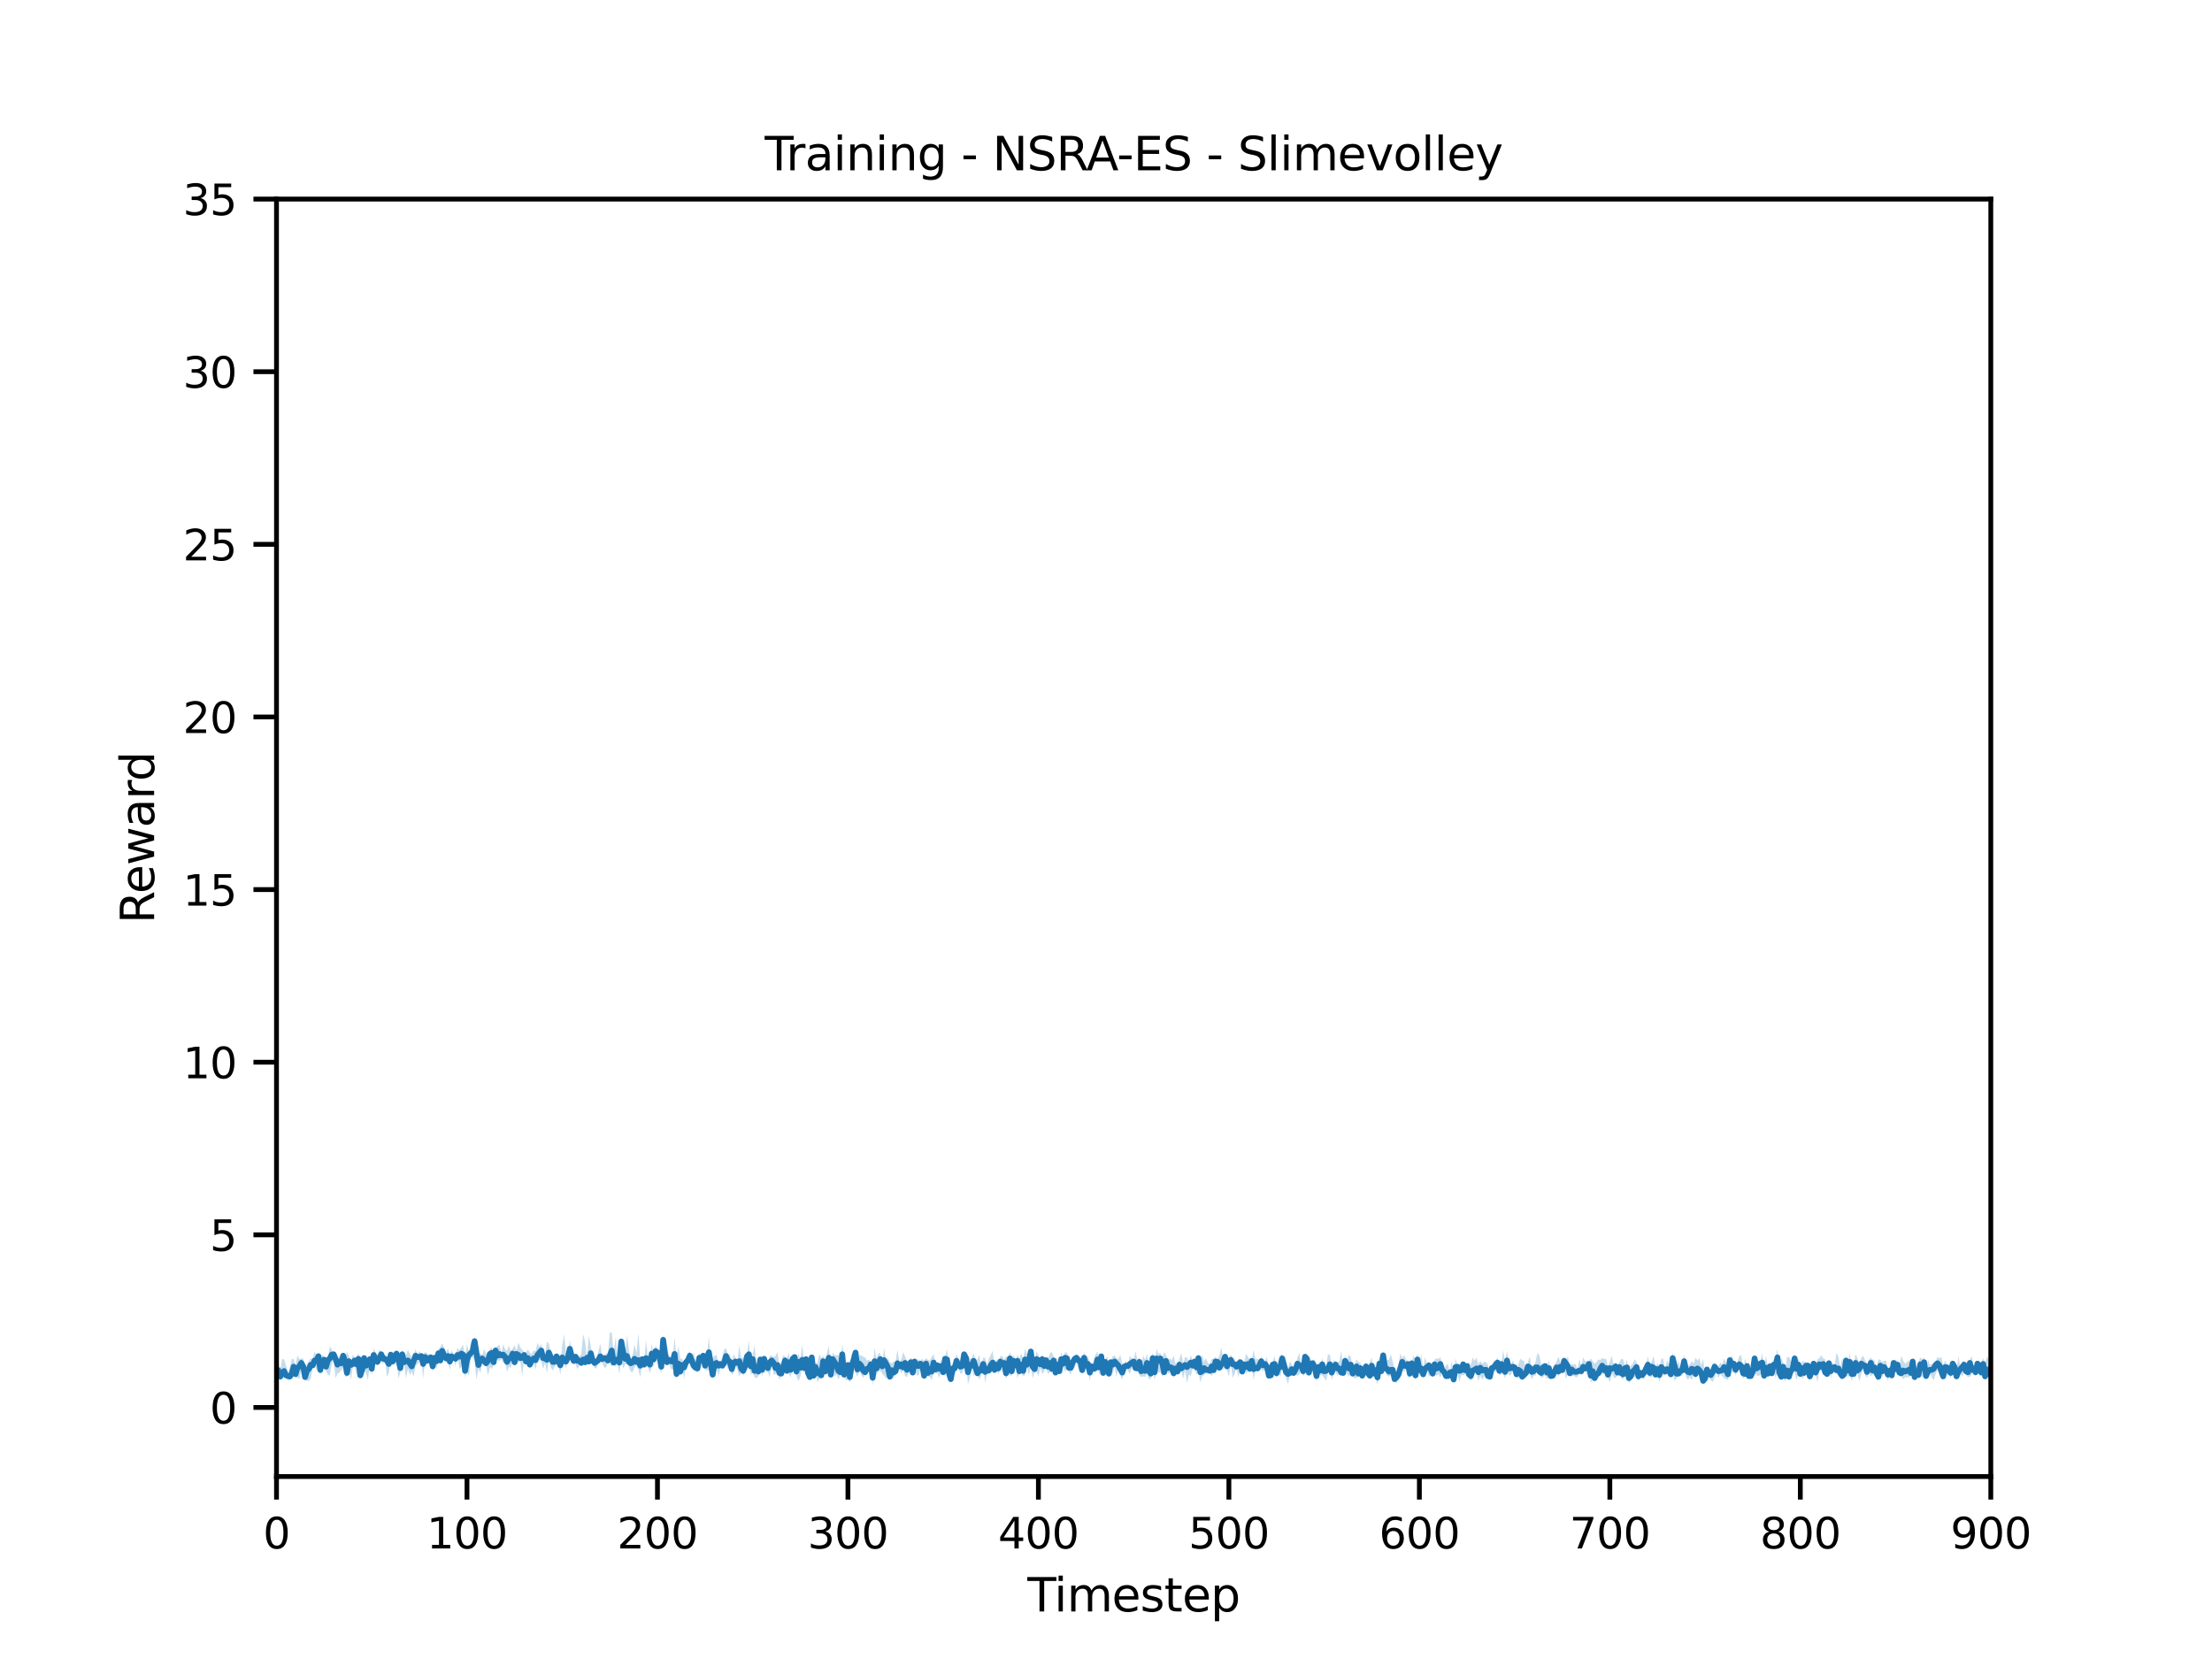 <?xml version="1.0" encoding="utf-8" standalone="no"?>
<!DOCTYPE svg PUBLIC "-//W3C//DTD SVG 1.1//EN"
  "http://www.w3.org/Graphics/SVG/1.1/DTD/svg11.dtd">
<svg height="345.6pt" version="1.1" viewBox="0 0 460.8 345.6" width="460.8pt" xmlns="http://www.w3.org/2000/svg" xmlns:xlink="http://www.w3.org/1999/xlink">
 <defs>
  <style type="text/css">*{stroke-linecap:butt;stroke-linejoin:round;}</style>
 </defs>
 <g id="figure_1">
  <g id="patch_1">
   <path d="M 0 345.6 
L 460.8 345.6 
L 460.8 0 
L 0 0 
z
" style="fill:#ffffff;"/>
  </g>
  <g id="axes_1">
   <g id="patch_2">
    <path d="M 57.6 307.584 
L 414.72 307.584 
L 414.72 41.472 
L 57.6 41.472 
z
" style="fill:#ffffff;"/>
   </g>
   <g id="PolyCollection_1">
    <path clip-path="url(#p22eff5fb29)" d="M 57.997 283.94 
L 57.997 286.924 
L 58.394 287.554 
L 58.79 286.457 
L 59.187 286.223 
L 59.584 287.176 
L 59.981 287.608 
L 60.378 287.374 
L 60.774 287.014 
L 61.171 285.504 
L 61.568 286.924 
L 61.965 286.996 
L 62.362 287.266 
L 62.758 285.396 
L 63.155 285.828 
L 63.552 287.428 
L 63.949 287.662 
L 64.346 287.68 
L 64.742 287.122 
L 65.139 284.982 
L 65.536 284.047 
L 65.933 285.612 
L 66.33 283.598 
L 66.726 286.457 
L 67.123 285.144 
L 67.52 283.652 
L 67.917 285.648 
L 68.314 286.439 
L 68.71 286.511 
L 69.107 284.209 
L 69.504 283.202 
L 69.901 287.086 
L 70.298 286.151 
L 70.694 285.935 
L 71.091 285.432 
L 71.488 284.857 
L 71.885 286.727 
L 72.282 286.87 
L 72.678 284.425 
L 73.075 287.518 
L 73.472 285 
L 73.869 284.569 
L 74.266 286.295 
L 74.662 287.014 
L 75.059 286.942 
L 75.456 286.151 
L 75.853 285.288 
L 76.25 286.079 
L 76.646 287.518 
L 77.043 284.281 
L 77.44 286.511 
L 77.837 283.562 
L 78.234 284.065 
L 78.63 284.425 
L 79.027 283.13 
L 79.424 283.13 
L 79.821 284.209 
L 80.218 283.274 
L 80.614 286.87 
L 81.011 285.864 
L 81.408 282.699 
L 81.805 284.065 
L 82.202 282.771 
L 82.598 282.555 
L 82.995 287.158 
L 83.392 286.007 
L 83.789 282.843 
L 84.186 284.209 
L 84.582 287.158 
L 84.979 285.072 
L 85.376 286.511 
L 85.773 285.72 
L 86.17 286.798 
L 86.566 284.497 
L 86.963 284.209 
L 87.36 283.706 
L 87.757 283.13 
L 88.154 287.158 
L 88.55 282.987 
L 88.947 283.634 
L 89.344 283.778 
L 89.741 284.425 
L 90.138 285.72 
L 90.534 283.346 
L 90.931 285.288 
L 91.328 283.059 
L 91.725 283.922 
L 92.122 283.13 
L 92.518 283.274 
L 92.915 283.706 
L 93.312 283.346 
L 93.709 285.432 
L 94.106 282.987 
L 94.502 282.987 
L 94.899 284.641 
L 95.296 282.339 
L 95.693 285.144 
L 96.09 284.785 
L 96.486 282.339 
L 96.883 286.942 
L 97.28 285.648 
L 97.677 286.655 
L 98.074 282.843 
L 98.47 282.771 
L 98.867 283.49 
L 99.264 287.374 
L 99.661 285.072 
L 100.058 286.007 
L 100.454 283.994 
L 100.851 284.425 
L 101.248 284.209 
L 101.645 286.583 
L 102.042 284.785 
L 102.438 285.216 
L 102.835 284.281 
L 103.232 283.49 
L 103.629 283.274 
L 104.026 283.562 
L 104.422 283.059 
L 104.819 284.065 
L 105.216 283.418 
L 105.613 285.792 
L 106.01 284.641 
L 106.406 285 
L 106.803 283.202 
L 107.2 284.713 
L 107.597 283.634 
L 107.994 283.706 
L 108.39 283.562 
L 108.787 286.655 
L 109.184 282.843 
L 109.581 283.706 
L 109.978 283.13 
L 110.374 285.072 
L 110.771 284.497 
L 111.168 283.778 
L 111.565 285.36 
L 111.962 283.202 
L 112.358 283.274 
L 112.755 283.49 
L 113.152 285.144 
L 113.549 283.922 
L 113.946 286.007 
L 114.342 283.13 
L 114.739 284.857 
L 115.136 285.504 
L 115.533 284.713 
L 115.93 283.85 
L 116.326 284.281 
L 116.723 286.439 
L 117.12 282.987 
L 117.517 283.922 
L 117.914 285.072 
L 118.31 283.274 
L 118.707 282.915 
L 119.104 283.274 
L 119.501 284.209 
L 119.898 284.209 
L 120.294 285.288 
L 120.691 284.425 
L 121.088 284.065 
L 121.485 283.562 
L 121.882 284.497 
L 122.278 284.353 
L 122.675 283.706 
L 123.072 283.562 
L 123.469 284.353 
L 123.866 284.929 
L 124.262 285.144 
L 124.659 283.994 
L 125.056 283.49 
L 125.453 283.85 
L 125.85 284.857 
L 126.246 284.857 
L 126.643 283.922 
L 127.04 283.922 
L 127.437 284.641 
L 127.834 284.137 
L 128.23 284.641 
L 128.627 283.994 
L 129.024 286.223 
L 129.421 282.915 
L 129.818 285.144 
L 130.214 284.281 
L 130.611 283.85 
L 131.008 284.857 
L 131.405 285.72 
L 131.802 285.864 
L 132.198 284.785 
L 132.595 284.425 
L 132.992 285.36 
L 133.389 286.942 
L 133.786 283.634 
L 134.182 284.713 
L 134.579 283.85 
L 134.976 284.785 
L 135.373 286.079 
L 135.77 284.713 
L 136.166 284.569 
L 136.563 283.274 
L 136.96 282.699 
L 137.357 285 
L 137.754 286.079 
L 138.15 283.274 
L 138.547 283.85 
L 138.944 284.353 
L 139.341 283.922 
L 139.738 285.072 
L 140.134 285.432 
L 140.531 284.065 
L 140.928 287.446 
L 141.325 284.713 
L 141.722 286.798 
L 142.118 284.641 
L 142.515 287.374 
L 142.912 283.85 
L 143.309 284.209 
L 143.706 284.065 
L 144.102 285.072 
L 144.499 284.785 
L 144.896 285.504 
L 145.293 286.007 
L 145.69 284.497 
L 146.086 284.425 
L 146.483 282.699 
L 146.88 285.288 
L 147.277 285.576 
L 147.674 285.216 
L 148.07 286.798 
L 148.467 287.014 
L 148.864 285.504 
L 149.261 284.713 
L 149.658 286.655 
L 150.054 285.072 
L 150.451 284.569 
L 150.848 285.216 
L 151.245 284.209 
L 151.642 285.216 
L 152.038 284.569 
L 152.435 286.439 
L 152.832 286.007 
L 153.229 284.425 
L 153.626 285.432 
L 154.022 286.727 
L 154.419 285.72 
L 154.816 286.511 
L 155.213 285.864 
L 155.61 284.641 
L 156.006 283.922 
L 156.403 286.295 
L 156.8 285.935 
L 157.197 286.942 
L 157.594 287.086 
L 157.99 286.727 
L 158.387 284.137 
L 158.784 286.942 
L 159.181 284.641 
L 159.578 285.576 
L 159.974 285.864 
L 160.371 286.942 
L 160.768 283.634 
L 161.165 286.439 
L 161.562 286.223 
L 161.958 285.504 
L 162.355 287.518 
L 162.752 286.583 
L 163.149 286.079 
L 163.546 284.641 
L 163.942 285.792 
L 164.339 286.151 
L 164.736 287.014 
L 165.133 283.706 
L 165.53 285.288 
L 165.926 286.655 
L 166.323 287.733 
L 166.72 286.798 
L 167.117 284.929 
L 167.514 285.648 
L 167.91 284.569 
L 168.307 286.798 
L 168.704 287.374 
L 169.101 283.706 
L 169.498 287.23 
L 169.894 285.792 
L 170.291 287.949 
L 170.688 287.23 
L 171.085 287.086 
L 171.482 284.785 
L 171.878 286.295 
L 172.275 285.144 
L 172.672 285.648 
L 173.069 287.302 
L 173.466 284.641 
L 173.862 286.798 
L 174.259 286.295 
L 174.656 287.374 
L 175.053 286.439 
L 175.45 284.785 
L 175.846 286.583 
L 176.243 287.59 
L 176.64 287.374 
L 177.037 287.949 
L 177.434 287.014 
L 177.83 284.713 
L 178.227 286.007 
L 178.624 286.798 
L 179.021 285.504 
L 179.418 286.439 
L 179.814 287.014 
L 180.211 286.151 
L 180.608 285.648 
L 181.005 285.36 
L 181.402 285.504 
L 181.798 288.668 
L 182.195 284.065 
L 182.592 286.583 
L 182.989 285.576 
L 183.386 285.576 
L 183.782 286.151 
L 184.179 286.583 
L 184.576 287.158 
L 184.973 286.439 
L 185.37 287.446 
L 185.766 286.511 
L 186.163 287.302 
L 186.56 286.151 
L 186.957 284.713 
L 187.354 284.929 
L 187.75 286.079 
L 188.147 285.288 
L 188.544 286.655 
L 188.941 286.87 
L 189.338 285.792 
L 189.734 286.151 
L 190.131 286.439 
L 190.528 284.281 
L 190.925 286.439 
L 191.322 286.583 
L 191.718 285.216 
L 192.115 285.288 
L 192.512 287.59 
L 192.909 285.432 
L 193.306 286.798 
L 193.702 286.798 
L 194.099 287.59 
L 194.496 285.576 
L 194.893 286.079 
L 195.29 286.079 
L 195.686 287.086 
L 196.083 285.432 
L 196.48 286.583 
L 196.877 284.857 
L 197.274 287.086 
L 197.67 287.302 
L 198.067 287.949 
L 198.464 285.792 
L 198.861 286.511 
L 199.258 285.216 
L 199.654 284.785 
L 200.051 286.223 
L 200.448 286.079 
L 200.845 284.929 
L 201.242 283.706 
L 201.638 288.381 
L 202.035 287.014 
L 202.432 284.929 
L 202.829 286.727 
L 203.226 285.576 
L 203.622 286.439 
L 204.019 287.374 
L 204.416 286.511 
L 204.813 284.353 
L 205.21 288.093 
L 205.606 286.151 
L 206.003 286.367 
L 206.4 285.072 
L 206.797 285.935 
L 207.194 286.151 
L 207.59 285.36 
L 207.987 286.367 
L 208.384 284.353 
L 208.781 284.713 
L 209.178 285.36 
L 209.574 287.23 
L 209.971 286.367 
L 210.368 286.511 
L 210.765 286.583 
L 211.162 284.713 
L 211.558 284.929 
L 211.955 287.014 
L 212.352 286.223 
L 212.749 286.079 
L 213.146 286.655 
L 213.542 286.511 
L 213.939 284.785 
L 214.336 286.511 
L 214.733 284.641 
L 215.13 287.086 
L 215.526 285.864 
L 215.923 285.648 
L 216.32 286.727 
L 216.717 285 
L 217.114 286.223 
L 217.51 285.72 
L 217.907 284.569 
L 218.304 286.295 
L 218.701 285.792 
L 219.098 286.007 
L 219.494 283.778 
L 219.891 286.439 
L 220.288 284.785 
L 220.685 286.223 
L 221.082 284.929 
L 221.478 284.785 
L 221.875 285.792 
L 222.272 284.929 
L 222.669 285.792 
L 223.066 286.367 
L 223.462 284.785 
L 223.859 285 
L 224.256 283.634 
L 224.653 285.288 
L 225.05 285.864 
L 225.446 285.935 
L 225.843 285.576 
L 226.24 284.857 
L 226.637 285.216 
L 227.034 287.733 
L 227.43 284.929 
L 227.827 285.576 
L 228.224 286.079 
L 228.621 284.281 
L 229.018 286.583 
L 229.414 283.634 
L 229.811 286.511 
L 230.208 284.281 
L 230.605 285.864 
L 231.002 287.158 
L 231.398 284.857 
L 231.795 286.223 
L 232.192 284.641 
L 232.589 286.942 
L 232.986 284.641 
L 233.382 286.583 
L 233.779 287.446 
L 234.176 285.504 
L 234.573 285.072 
L 234.97 285.576 
L 235.366 286.223 
L 235.763 285.144 
L 236.16 284.281 
L 236.557 285.504 
L 236.954 285.504 
L 237.35 286.511 
L 237.747 286.87 
L 238.144 286.727 
L 238.541 286.87 
L 238.938 286.151 
L 239.334 287.374 
L 239.731 287.158 
L 240.128 285.072 
L 240.525 287.518 
L 240.922 285.648 
L 241.318 285.935 
L 241.715 285.864 
L 242.112 286.798 
L 242.509 286.079 
L 242.906 285.288 
L 243.302 286.223 
L 243.699 285.935 
L 244.096 285.36 
L 244.493 287.086 
L 244.89 285.576 
L 245.286 285.935 
L 245.683 286.151 
L 246.08 285.576 
L 246.477 287.158 
L 246.874 285.432 
L 247.27 288.165 
L 247.667 286.295 
L 248.064 286.727 
L 248.461 285 
L 248.858 285.072 
L 249.254 286.439 
L 249.651 285.648 
L 250.048 288.021 
L 250.445 286.655 
L 250.842 286.439 
L 251.238 286.079 
L 251.635 286.151 
L 252.032 285.935 
L 252.429 286.727 
L 252.826 285.864 
L 253.222 284.425 
L 253.619 285.504 
L 254.016 285.216 
L 254.413 285.36 
L 254.81 285.288 
L 255.206 284.569 
L 255.603 285.36 
L 256 286.798 
L 256.397 284.137 
L 256.794 287.014 
L 257.19 286.223 
L 257.587 285 
L 257.984 286.942 
L 258.381 285 
L 258.778 286.151 
L 259.174 284.497 
L 259.571 286.223 
L 259.968 285.576 
L 260.365 285.864 
L 260.762 284.641 
L 261.158 287.446 
L 261.555 285.216 
L 261.952 285.288 
L 262.349 285.432 
L 262.746 285.216 
L 263.142 285.576 
L 263.539 285.504 
L 263.936 285.935 
L 264.333 286.942 
L 264.73 286.87 
L 265.126 286.151 
L 265.523 285.288 
L 265.92 287.086 
L 266.317 285.935 
L 266.714 286.87 
L 267.11 285.072 
L 267.507 285.576 
L 267.904 286.942 
L 268.301 288.381 
L 268.698 286.439 
L 269.094 286.583 
L 269.491 286.655 
L 269.888 286.367 
L 270.285 286.583 
L 270.682 286.295 
L 271.078 285.216 
L 271.475 286.727 
L 271.872 285.935 
L 272.269 285.36 
L 272.666 286.87 
L 273.062 284.857 
L 273.459 284.497 
L 273.856 286.942 
L 274.253 287.59 
L 274.65 285.72 
L 275.046 286.439 
L 275.443 286.511 
L 275.84 287.014 
L 276.237 287.662 
L 276.634 285.935 
L 277.03 284.713 
L 277.427 287.518 
L 277.824 286.007 
L 278.221 285.792 
L 278.618 286.655 
L 279.014 285.648 
L 279.411 286.151 
L 279.808 286.87 
L 280.205 284.497 
L 280.602 286.223 
L 280.998 286.798 
L 281.395 285.72 
L 281.792 286.511 
L 282.189 287.158 
L 282.586 287.086 
L 282.982 286.727 
L 283.379 286.079 
L 283.776 286.942 
L 284.173 286.798 
L 284.57 285.216 
L 284.966 287.014 
L 285.363 286.87 
L 285.76 286.511 
L 286.157 286.583 
L 286.554 287.086 
L 286.95 288.453 
L 287.347 286.583 
L 287.744 286.007 
L 288.141 283.418 
L 288.538 285.432 
L 288.934 286.583 
L 289.331 286.727 
L 289.728 286.583 
L 290.125 286.942 
L 290.522 287.518 
L 290.918 288.237 
L 291.315 287.086 
L 291.712 286.007 
L 292.109 285.288 
L 292.506 285.792 
L 292.902 285.072 
L 293.299 287.014 
L 293.696 286.798 
L 294.093 286.439 
L 294.49 287.014 
L 294.886 287.374 
L 295.283 285.288 
L 295.68 286.583 
L 296.077 286.079 
L 296.474 286.87 
L 296.87 286.655 
L 297.267 285.216 
L 297.664 286.798 
L 298.061 286.367 
L 298.458 286.87 
L 298.854 285.072 
L 299.251 286.727 
L 299.648 286.223 
L 300.045 287.014 
L 300.442 285.935 
L 300.838 286.655 
L 301.235 287.302 
L 301.632 286.727 
L 302.029 286.942 
L 302.426 286.798 
L 302.822 287.662 
L 303.219 285.36 
L 303.616 286.151 
L 304.013 287.805 
L 304.41 286.439 
L 304.806 286.511 
L 305.203 286.295 
L 305.6 285.72 
L 305.997 287.158 
L 306.394 287.662 
L 306.79 287.086 
L 307.187 285.432 
L 307.584 285.792 
L 307.981 287.733 
L 308.378 286.583 
L 308.774 287.446 
L 309.171 286.798 
L 309.568 286.223 
L 309.965 287.014 
L 310.362 286.87 
L 310.758 285.648 
L 311.155 285.648 
L 311.552 285.864 
L 311.949 284.425 
L 312.346 286.583 
L 312.742 286.223 
L 313.139 286.079 
L 313.536 287.158 
L 313.933 285.504 
L 314.33 286.511 
L 314.726 286.439 
L 315.123 285.576 
L 315.52 285.144 
L 315.917 286.87 
L 316.314 287.014 
L 316.71 286.727 
L 317.107 287.23 
L 317.504 286.727 
L 317.901 286.727 
L 318.298 285.216 
L 318.694 285.864 
L 319.091 287.374 
L 319.488 286.583 
L 319.885 286.583 
L 320.282 285.072 
L 320.678 286.367 
L 321.075 287.014 
L 321.472 286.87 
L 321.869 286.439 
L 322.266 287.302 
L 322.662 286.727 
L 323.059 287.302 
L 323.456 287.086 
L 323.853 286.079 
L 324.25 285.72 
L 324.646 286.655 
L 325.043 285.72 
L 325.44 285.864 
L 325.837 285.432 
L 326.234 287.302 
L 326.63 286.007 
L 327.027 286.655 
L 327.424 286.655 
L 327.821 286.583 
L 328.218 286.87 
L 328.614 286.87 
L 329.011 285.935 
L 329.408 286.583 
L 329.805 285.144 
L 330.202 285.288 
L 330.598 286.583 
L 330.995 285.432 
L 331.392 288.165 
L 331.789 287.014 
L 332.186 287.23 
L 332.582 287.086 
L 332.979 286.655 
L 333.376 286.151 
L 333.773 286.295 
L 334.17 286.151 
L 334.566 287.014 
L 334.963 286.942 
L 335.36 288.021 
L 335.757 286.079 
L 336.154 286.87 
L 336.55 287.086 
L 336.947 286.511 
L 337.344 285.576 
L 337.741 287.086 
L 338.138 287.374 
L 338.534 285.576 
L 338.931 285.432 
L 339.328 288.237 
L 339.725 287.446 
L 340.122 286.511 
L 340.518 286.87 
L 340.915 286.511 
L 341.312 287.662 
L 341.709 286.798 
L 342.106 287.158 
L 342.502 287.302 
L 342.899 286.223 
L 343.296 286.511 
L 343.693 286.942 
L 344.09 286.87 
L 344.486 286.079 
L 344.883 286.727 
L 345.28 285.935 
L 345.677 287.949 
L 346.074 286.439 
L 346.47 286.439 
L 346.867 286.511 
L 347.264 285.72 
L 347.661 286.439 
L 348.058 286.942 
L 348.454 285.36 
L 348.851 287.662 
L 349.248 287.158 
L 349.645 286.511 
L 350.042 286.583 
L 350.438 286.583 
L 350.835 284.713 
L 351.232 286.87 
L 351.629 287.446 
L 352.026 286.87 
L 352.422 287.518 
L 352.819 286.223 
L 353.216 287.23 
L 353.613 286.295 
L 354.01 285.792 
L 354.406 286.87 
L 354.803 288.237 
L 355.2 287.662 
L 355.597 286.655 
L 355.994 286.87 
L 356.39 287.518 
L 356.787 287.877 
L 357.184 287.014 
L 357.581 285.935 
L 357.978 287.086 
L 358.374 286.223 
L 358.771 286.655 
L 359.168 287.086 
L 359.565 287.302 
L 359.962 287.446 
L 360.358 285.864 
L 360.755 286.079 
L 361.152 285.072 
L 361.549 286.583 
L 361.946 285.504 
L 362.342 285 
L 362.739 286.583 
L 363.136 287.158 
L 363.533 286.655 
L 363.93 286.511 
L 364.326 287.23 
L 364.723 287.158 
L 365.12 286.295 
L 365.517 285.864 
L 365.914 286.439 
L 366.31 286.655 
L 366.707 286.439 
L 367.104 286.223 
L 367.501 287.374 
L 367.898 286.655 
L 368.294 286.87 
L 368.691 286.007 
L 369.088 286.439 
L 369.485 284.857 
L 369.882 287.23 
L 370.278 285.432 
L 370.675 287.014 
L 371.072 287.446 
L 371.469 286.223 
L 371.866 287.949 
L 372.262 285.935 
L 372.659 287.518 
L 373.056 286.583 
L 373.453 286.223 
L 373.85 285.792 
L 374.246 287.518 
L 374.643 286.079 
L 375.04 286.583 
L 375.437 287.158 
L 375.834 286.798 
L 376.23 285.36 
L 376.627 286.439 
L 377.024 287.59 
L 377.421 286.079 
L 377.818 285.432 
L 378.214 286.079 
L 378.611 287.949 
L 379.008 285.36 
L 379.405 285.648 
L 379.802 285.072 
L 380.198 286.223 
L 380.595 286.655 
L 380.992 285.864 
L 381.389 287.086 
L 381.786 285.144 
L 382.182 286.007 
L 382.579 286.151 
L 382.976 286.295 
L 383.373 286.942 
L 383.77 286.727 
L 384.166 287.158 
L 384.563 284.569 
L 384.96 287.086 
L 385.357 286.295 
L 385.754 287.733 
L 386.15 286.295 
L 386.547 286.439 
L 386.944 286.151 
L 387.341 287.805 
L 387.738 286.295 
L 388.134 285 
L 388.531 286.511 
L 388.928 287.014 
L 389.325 286.079 
L 389.722 286.655 
L 390.118 286.367 
L 390.515 285.504 
L 390.912 287.518 
L 391.309 287.446 
L 391.706 284.641 
L 392.102 286.942 
L 392.499 285.935 
L 392.896 286.367 
L 393.293 287.733 
L 393.69 286.007 
L 394.086 287.374 
L 394.483 285.935 
L 394.88 285.792 
L 395.277 285.935 
L 395.674 286.798 
L 396.07 286.655 
L 396.467 287.302 
L 396.864 286.942 
L 397.261 286.942 
L 397.658 286.87 
L 398.054 286.655 
L 398.451 284.857 
L 398.848 287.733 
L 399.245 286.87 
L 399.642 286.655 
L 400.038 286.151 
L 400.435 287.014 
L 400.832 284.569 
L 401.229 287.302 
L 401.626 286.87 
L 402.022 286.079 
L 402.419 286.87 
L 402.816 287.59 
L 403.213 286.295 
L 403.61 285.432 
L 404.006 286.007 
L 404.403 285.864 
L 404.8 287.086 
L 405.197 285.144 
L 405.594 286.511 
L 405.99 286.439 
L 406.387 287.23 
L 406.784 284.281 
L 407.181 285.648 
L 407.578 287.086 
L 407.974 286.439 
L 408.371 286.151 
L 408.768 286.798 
L 409.165 285.792 
L 409.562 286.439 
L 409.958 286.87 
L 410.355 286.798 
L 410.752 286.367 
L 411.149 285.504 
L 411.546 286.727 
L 411.942 285.504 
L 412.339 286.079 
L 412.736 286.007 
L 413.133 285.144 
L 413.53 287.086 
L 413.926 286.223 
L 414.323 287.733 
L 414.72 286.87 
L 415.117 286.439 
L 415.514 286.223 
L 415.91 286.655 
L 416.307 286.727 
L 416.704 286.223 
L 417.101 287.446 
L 417.498 285.864 
L 417.894 286.223 
L 418.291 287.014 
L 418.688 286.079 
L 419.085 286.367 
L 419.482 285 
L 419.878 286.655 
L 420.275 285.72 
L 420.672 287.014 
L 421.069 286.798 
L 421.466 287.23 
L 421.862 286.007 
L 422.259 286.942 
L 422.656 287.518 
L 423.053 285.432 
L 423.45 288.093 
L 423.846 286.87 
L 424.243 286.439 
L 424.64 287.302 
L 425.037 286.223 
L 425.434 286.798 
L 425.83 287.014 
L 426.227 287.59 
L 426.624 286.942 
L 427.021 284.569 
L 427.418 286.942 
L 427.814 287.086 
L 428.211 285.864 
L 428.608 286.223 
L 429.005 286.87 
L 429.402 285.648 
L 429.798 286.727 
L 430.195 286.942 
L 430.592 285.864 
L 430.989 286.87 
L 431.386 285.36 
L 431.782 287.158 
L 432.179 286.583 
L 432.576 287.014 
L 432.973 286.727 
L 433.37 286.583 
L 433.766 286.367 
L 434.163 286.942 
L 434.56 287.23 
L 434.957 287.014 
L 435.354 286.295 
L 435.75 286.295 
L 436.147 284.713 
L 436.544 286.942 
L 436.941 286.727 
L 437.338 286.942 
L 437.734 286.079 
L 438.131 287.014 
L 438.528 287.158 
L 438.925 285.72 
L 439.322 286.655 
L 439.718 287.733 
L 440.115 286.942 
L 440.512 287.446 
L 440.909 286.439 
L 441.306 285.216 
L 441.702 286.942 
L 442.099 286.942 
L 442.496 286.727 
L 442.893 285 
L 443.29 285.072 
L 443.686 287.23 
L 444.083 287.518 
L 444.48 286.439 
L 444.877 287.662 
L 445.274 286.151 
L 445.67 284.569 
L 446.067 286.151 
L 446.464 285.36 
L 446.861 286.727 
L 447.258 285.935 
L 447.654 285.864 
L 448.051 288.021 
L 448.448 286.727 
L 448.845 286.87 
L 449.242 286.583 
L 449.638 287.733 
L 450.035 286.295 
L 450.432 286.079 
L 450.829 286.87 
L 451.226 287.374 
L 451.622 286.367 
L 452.019 286.511 
L 452.416 287.446 
L 452.813 286.007 
L 453.21 285.989 
L 453.606 282.627 
L 453.606 282.627 
L 453.606 282.627 
L 453.21 283.49 
L 452.813 283.562 
L 452.416 284.137 
L 452.019 283.202 
L 451.622 282.699 
L 451.226 282.411 
L 450.829 283.634 
L 450.432 282.124 
L 450.035 284.641 
L 449.638 282.124 
L 449.242 283.202 
L 448.845 282.627 
L 448.448 284.281 
L 448.051 283.13 
L 447.654 282.915 
L 447.258 282.267 
L 446.861 282.699 
L 446.464 282.339 
L 446.067 284.281 
L 445.67 282.483 
L 445.274 282.915 
L 444.877 283.13 
L 444.48 281.404 
L 444.083 286.079 
L 443.686 285.648 
L 443.29 282.843 
L 442.893 282.483 
L 442.496 284.137 
L 442.099 282.915 
L 441.702 284.641 
L 441.306 282.771 
L 440.909 283.49 
L 440.512 285 
L 440.115 283.562 
L 439.718 285.432 
L 439.322 285.288 
L 438.925 283.346 
L 438.528 285.935 
L 438.131 285.36 
L 437.734 282.052 
L 437.338 283.418 
L 436.941 285.072 
L 436.544 284.281 
L 436.147 283.418 
L 435.75 283.274 
L 435.354 284.641 
L 434.957 283.634 
L 434.56 284.353 
L 434.163 284.209 
L 433.766 283.13 
L 433.37 282.915 
L 432.973 283.346 
L 432.576 284.713 
L 432.179 283.706 
L 431.782 286.079 
L 431.386 283.202 
L 430.989 283.922 
L 430.592 282.987 
L 430.195 284.137 
L 429.798 285.72 
L 429.402 283.85 
L 429.005 285.504 
L 428.608 284.569 
L 428.211 283.418 
L 427.814 283.49 
L 427.418 282.699 
L 427.021 282.052 
L 426.624 283.274 
L 426.227 284.425 
L 425.83 283.634 
L 425.434 285.36 
L 425.037 285.576 
L 424.64 284.929 
L 424.243 282.915 
L 423.846 282.987 
L 423.45 286.079 
L 423.053 284.425 
L 422.656 283.994 
L 422.259 282.627 
L 421.862 283.994 
L 421.466 285.216 
L 421.069 284.065 
L 420.672 281.908 
L 420.275 283.634 
L 419.878 281.908 
L 419.482 282.555 
L 419.085 282.411 
L 418.688 283.778 
L 418.291 283.346 
L 417.894 283.202 
L 417.498 282.771 
L 417.101 285.072 
L 416.704 285.216 
L 416.307 285.432 
L 415.91 283.274 
L 415.514 283.994 
L 415.117 282.195 
L 414.72 282.339 
L 414.323 282.915 
L 413.926 282.699 
L 413.53 283.994 
L 413.133 282.915 
L 412.736 283.922 
L 412.339 284.281 
L 411.942 283.778 
L 411.546 284.281 
L 411.149 284.857 
L 410.752 282.483 
L 410.355 283.274 
L 409.958 284.569 
L 409.562 284.785 
L 409.165 283.49 
L 408.768 283.562 
L 408.371 284.713 
L 407.974 282.483 
L 407.578 285.288 
L 407.181 284.209 
L 406.784 283.49 
L 406.387 285.144 
L 405.99 284.353 
L 405.594 284.281 
L 405.197 283.418 
L 404.8 284.569 
L 404.403 282.627 
L 404.006 282.987 
L 403.61 282.627 
L 403.213 283.922 
L 402.816 284.785 
L 402.419 284.065 
L 402.022 284.353 
L 401.626 283.13 
L 401.229 286.511 
L 400.832 282.771 
L 400.435 283.13 
L 400.038 282.771 
L 399.642 283.778 
L 399.245 284.713 
L 398.848 285.935 
L 398.451 282.915 
L 398.054 285.504 
L 397.658 283.346 
L 397.261 283.778 
L 396.864 284.065 
L 396.467 283.49 
L 396.07 282.483 
L 395.674 284.569 
L 395.277 283.49 
L 394.88 283.274 
L 394.483 283.562 
L 394.086 285.288 
L 393.69 284.425 
L 393.293 285.36 
L 392.896 283.418 
L 392.499 283.49 
L 392.102 283.778 
L 391.706 283.274 
L 391.309 283.202 
L 390.912 284.929 
L 390.515 283.49 
L 390.118 283.202 
L 389.722 282.843 
L 389.325 283.202 
L 388.928 284.425 
L 388.531 283.346 
L 388.134 282.411 
L 387.738 282.843 
L 387.341 284.137 
L 386.944 282.915 
L 386.547 282.124 
L 386.15 284.065 
L 385.754 285.864 
L 385.357 281.836 
L 384.96 283.706 
L 384.563 283.13 
L 384.166 285.72 
L 383.77 282.699 
L 383.373 284.929 
L 382.976 282.699 
L 382.579 281.764 
L 382.182 284.353 
L 381.786 283.922 
L 381.389 284.857 
L 380.992 283.059 
L 380.595 285.36 
L 380.198 283.13 
L 379.802 282.987 
L 379.405 282.339 
L 379.008 282.915 
L 378.611 283.202 
L 378.214 284.137 
L 377.818 283.922 
L 377.421 284.137 
L 377.024 284.425 
L 376.627 283.778 
L 376.23 283.778 
L 375.834 283.706 
L 375.437 283.49 
L 375.04 285.935 
L 374.643 282.843 
L 374.246 284.425 
L 373.85 281.98 
L 373.453 283.922 
L 373.056 283.418 
L 372.659 282.699 
L 372.262 282.699 
L 371.866 286.223 
L 371.469 283.922 
L 371.072 282.915 
L 370.675 285.072 
L 370.278 280.973 
L 369.882 282.699 
L 369.485 283.346 
L 369.088 285.432 
L 368.691 283.562 
L 368.294 284.785 
L 367.898 282.411 
L 367.501 284.713 
L 367.104 281.908 
L 366.707 283.562 
L 366.31 283.346 
L 365.914 283.85 
L 365.517 282.339 
L 365.12 284.065 
L 364.723 286.511 
L 364.326 283.706 
L 363.93 284.209 
L 363.533 282.987 
L 363.136 285.288 
L 362.739 282.267 
L 362.342 282.483 
L 361.946 283.634 
L 361.549 284.425 
L 361.152 283.706 
L 360.755 282.411 
L 360.358 282.915 
L 359.962 285.144 
L 359.565 283.85 
L 359.168 282.987 
L 358.771 284.209 
L 358.374 283.85 
L 357.978 284.641 
L 357.581 284.209 
L 357.184 283.85 
L 356.787 283.922 
L 356.39 286.079 
L 355.994 285 
L 355.597 284.929 
L 355.2 286.655 
L 354.803 283.059 
L 354.406 284.425 
L 354.01 282.915 
L 353.613 283.418 
L 353.216 282.843 
L 352.819 284.065 
L 352.422 283.49 
L 352.026 284.281 
L 351.629 284.569 
L 351.232 283.634 
L 350.835 282.339 
L 350.438 283.994 
L 350.042 284.929 
L 349.645 283.418 
L 349.248 285.144 
L 348.851 283.994 
L 348.454 281.764 
L 348.058 284.497 
L 347.661 284.137 
L 347.264 283.346 
L 346.867 285.36 
L 346.47 282.987 
L 346.074 283.13 
L 345.677 284.857 
L 345.28 283.85 
L 344.883 284.857 
L 344.486 282.483 
L 344.09 283.634 
L 343.693 284.785 
L 343.296 282.483 
L 342.899 284.353 
L 342.502 285.072 
L 342.106 285.36 
L 341.709 285.504 
L 341.312 284.857 
L 340.915 283.85 
L 340.518 283.13 
L 340.122 284.137 
L 339.725 284.425 
L 339.328 286.151 
L 338.931 283.202 
L 338.534 284.641 
L 338.138 283.202 
L 337.741 283.059 
L 337.344 283.778 
L 336.947 284.569 
L 336.55 283.778 
L 336.154 284.425 
L 335.757 282.411 
L 335.36 283.634 
L 334.963 284.497 
L 334.566 283.059 
L 334.17 283.13 
L 333.773 282.843 
L 333.376 283.346 
L 332.979 283.202 
L 332.582 283.778 
L 332.186 284.065 
L 331.789 283.562 
L 331.392 282.987 
L 330.995 283.634 
L 330.598 283.562 
L 330.202 283.562 
L 329.805 282.771 
L 329.408 284.641 
L 329.011 283.13 
L 328.614 285.288 
L 328.218 284.137 
L 327.821 284.281 
L 327.424 284.137 
L 327.027 284.785 
L 326.63 282.555 
L 326.234 283.274 
L 325.837 282.483 
L 325.44 284.785 
L 325.043 283.706 
L 324.646 282.627 
L 324.25 283.562 
L 323.853 284.353 
L 323.456 286.079 
L 323.059 285.864 
L 322.662 283.346 
L 322.266 284.641 
L 321.869 284.281 
L 321.472 283.994 
L 321.075 284.353 
L 320.678 282.339 
L 320.282 281.836 
L 319.885 283.634 
L 319.488 284.713 
L 319.091 285.288 
L 318.694 282.627 
L 318.298 283.634 
L 317.901 285.648 
L 317.504 283.49 
L 317.107 283.346 
L 316.71 283.059 
L 316.314 284.137 
L 315.917 285.935 
L 315.52 284.209 
L 315.123 283.418 
L 314.726 284.425 
L 314.33 284.137 
L 313.933 281.332 
L 313.536 283.85 
L 313.139 281.26 
L 312.742 284.065 
L 312.346 284.497 
L 311.949 282.771 
L 311.552 283.562 
L 311.155 283.418 
L 310.758 284.425 
L 310.362 286.295 
L 309.965 284.281 
L 309.568 283.778 
L 309.171 283.706 
L 308.774 284.137 
L 308.378 283.49 
L 307.981 284.209 
L 307.584 282.771 
L 307.187 283.49 
L 306.79 282.771 
L 306.394 284.425 
L 305.997 283.778 
L 305.6 284.065 
L 305.203 284.785 
L 304.806 283.634 
L 304.41 284.929 
L 304.013 284.353 
L 303.616 284.569 
L 303.219 282.915 
L 302.822 286.727 
L 302.426 283.49 
L 302.029 285.72 
L 301.632 284.209 
L 301.235 284.353 
L 300.838 285.216 
L 300.442 284.497 
L 300.045 282.699 
L 299.648 283.13 
L 299.251 282.915 
L 298.854 283.274 
L 298.458 284.713 
L 298.061 284.281 
L 297.664 283.706 
L 297.267 284.065 
L 296.87 282.699 
L 296.474 285 
L 296.077 282.124 
L 295.68 284.569 
L 295.283 281.98 
L 294.886 283.49 
L 294.49 282.267 
L 294.093 283.634 
L 293.696 283.778 
L 293.299 283.562 
L 292.902 283.202 
L 292.506 282.267 
L 292.109 282.987 
L 291.712 281.908 
L 291.315 284.497 
L 290.918 286.439 
L 290.522 285.144 
L 290.125 283.634 
L 289.728 282.124 
L 289.331 283.346 
L 288.934 283.202 
L 288.538 284.281 
L 288.141 281.692 
L 287.744 282.699 
L 287.347 282.555 
L 286.95 284.713 
L 286.554 284.353 
L 286.157 286.007 
L 285.76 282.843 
L 285.363 283.634 
L 284.966 285.144 
L 284.57 283.85 
L 284.173 284.497 
L 283.776 285.144 
L 283.379 283.85 
L 282.982 283.778 
L 282.586 283.13 
L 282.189 284.497 
L 281.792 284.857 
L 281.395 282.627 
L 280.998 282.195 
L 280.602 283.418 
L 280.205 282.483 
L 279.808 285.36 
L 279.411 281.404 
L 279.014 283.562 
L 278.618 283.778 
L 278.221 283.49 
L 277.824 283.418 
L 277.427 284.209 
L 277.03 282.267 
L 276.634 282.052 
L 276.237 284.857 
L 275.84 284.857 
L 275.443 282.915 
L 275.046 284.281 
L 274.65 283.778 
L 274.253 285.288 
L 273.856 283.202 
L 273.459 283.418 
L 273.062 283.13 
L 272.666 284.569 
L 272.269 282.627 
L 271.872 282.195 
L 271.475 284.641 
L 271.078 284.425 
L 270.682 281.836 
L 270.285 282.843 
L 269.888 284.641 
L 269.491 285.288 
L 269.094 284.209 
L 268.698 283.634 
L 268.301 285 
L 267.904 284.569 
L 267.507 284.065 
L 267.11 281.98 
L 266.714 282.339 
L 266.317 283.274 
L 265.92 285.36 
L 265.523 282.411 
L 265.126 283.706 
L 264.73 284.065 
L 264.333 285.504 
L 263.936 282.699 
L 263.539 283.49 
L 263.142 283.994 
L 262.746 282.555 
L 262.349 283.49 
L 261.952 283.059 
L 261.555 283.13 
L 261.158 281.189 
L 260.762 283.418 
L 260.365 283.346 
L 259.968 282.627 
L 259.571 281.98 
L 259.174 283.778 
L 258.778 284.929 
L 258.381 283.202 
L 257.984 282.987 
L 257.587 284.353 
L 257.19 282.987 
L 256.794 283.202 
L 256.397 282.124 
L 256 283.418 
L 255.603 282.843 
L 255.206 281.98 
L 254.81 282.987 
L 254.413 280.685 
L 254.016 282.411 
L 253.619 283.13 
L 253.222 282.627 
L 252.826 283.059 
L 252.429 283.059 
L 252.032 284.137 
L 251.635 283.922 
L 251.238 282.915 
L 250.842 283.634 
L 250.445 282.339 
L 250.048 283.418 
L 249.651 282.699 
L 249.254 284.065 
L 248.858 282.987 
L 248.461 283.274 
L 248.064 282.339 
L 247.667 283.706 
L 247.27 282.771 
L 246.874 282.699 
L 246.477 283.994 
L 246.08 281.836 
L 245.683 283.13 
L 245.286 284.425 
L 244.89 284.065 
L 244.493 282.411 
L 244.096 283.346 
L 243.699 282.915 
L 243.302 283.922 
L 242.906 282.195 
L 242.509 281.692 
L 242.112 282.915 
L 241.715 281.836 
L 241.318 282.052 
L 240.922 280.901 
L 240.525 285.216 
L 240.128 281.692 
L 239.731 284.353 
L 239.334 284.425 
L 238.938 282.052 
L 238.541 283.274 
L 238.144 282.339 
L 237.747 284.353 
L 237.35 282.699 
L 236.954 283.274 
L 236.557 281.476 
L 236.16 283.346 
L 235.763 282.987 
L 235.366 282.411 
L 234.97 284.497 
L 234.573 283.49 
L 234.176 284.281 
L 233.779 284.065 
L 233.382 282.267 
L 232.986 283.059 
L 232.589 283.059 
L 232.192 282.339 
L 231.795 282.555 
L 231.398 283.346 
L 231.002 283.706 
L 230.605 282.555 
L 230.208 283.202 
L 229.811 285.432 
L 229.414 282.124 
L 229.018 283.994 
L 228.621 281.548 
L 228.224 282.124 
L 227.827 283.346 
L 227.43 284.209 
L 227.034 283.778 
L 226.637 282.483 
L 226.24 283.634 
L 225.843 281.548 
L 225.446 283.706 
L 225.05 283.13 
L 224.653 283.346 
L 224.256 282.124 
L 223.859 282.339 
L 223.462 282.483 
L 223.066 283.706 
L 222.669 282.915 
L 222.272 281.836 
L 221.875 281.62 
L 221.478 283.49 
L 221.082 281.548 
L 220.685 284.641 
L 220.288 282.987 
L 219.891 283.059 
L 219.494 282.627 
L 219.098 281.62 
L 218.701 281.908 
L 218.304 283.13 
L 217.907 282.771 
L 217.51 283.706 
L 217.114 282.124 
L 216.717 283.346 
L 216.32 282.339 
L 215.923 281.476 
L 215.526 284.137 
L 215.13 282.267 
L 214.733 280.829 
L 214.336 281.548 
L 213.939 282.052 
L 213.542 280.973 
L 213.146 282.987 
L 212.749 281.908 
L 212.352 282.987 
L 211.955 282.195 
L 211.558 283.634 
L 211.162 282.339 
L 210.765 282.627 
L 210.368 281.692 
L 209.971 282.915 
L 209.574 282.555 
L 209.178 283.202 
L 208.781 282.483 
L 208.384 282.483 
L 207.987 284.065 
L 207.59 283.13 
L 207.194 284.569 
L 206.797 281.404 
L 206.4 282.267 
L 206.003 282.987 
L 205.606 284.281 
L 205.21 282.843 
L 204.813 282.771 
L 204.416 284.857 
L 204.019 282.195 
L 203.622 283.202 
L 203.226 283.562 
L 202.829 281.836 
L 202.432 282.915 
L 202.035 283.059 
L 201.638 282.339 
L 201.242 282.411 
L 200.845 281.476 
L 200.448 284.209 
L 200.051 284.353 
L 199.654 283.059 
L 199.258 282.052 
L 198.861 283.634 
L 198.464 283.994 
L 198.067 285.36 
L 197.67 284.497 
L 197.274 280.973 
L 196.877 282.627 
L 196.48 284.353 
L 196.083 283.13 
L 195.686 284.281 
L 195.29 283.994 
L 194.893 284.065 
L 194.496 282.124 
L 194.099 282.627 
L 193.702 283.418 
L 193.306 283.274 
L 192.909 282.915 
L 192.512 283.49 
L 192.115 283.059 
L 191.718 283.634 
L 191.322 283.059 
L 190.925 283.706 
L 190.528 282.987 
L 190.131 283.274 
L 189.734 282.843 
L 189.338 283.418 
L 188.941 283.562 
L 188.544 282.555 
L 188.147 281.692 
L 187.75 283.202 
L 187.354 283.922 
L 186.957 281.117 
L 186.56 283.706 
L 186.163 283.634 
L 185.766 283.994 
L 185.37 283.778 
L 184.973 282.915 
L 184.576 283.562 
L 184.179 280.757 
L 183.782 283.922 
L 183.386 281.908 
L 182.989 281.908 
L 182.592 283.059 
L 182.195 280.757 
L 181.798 284.785 
L 181.402 283.634 
L 181.005 283.202 
L 180.608 283.418 
L 180.211 282.771 
L 179.814 282.627 
L 179.418 282.339 
L 179.021 282.267 
L 178.624 284.497 
L 178.227 281.692 
L 177.83 281.98 
L 177.434 281.98 
L 177.037 285.36 
L 176.64 283.706 
L 176.243 285.072 
L 175.846 282.267 
L 175.45 280.11 
L 175.053 283.994 
L 174.656 282.195 
L 174.259 282.339 
L 173.862 282.267 
L 173.466 281.764 
L 173.069 285.432 
L 172.672 280.469 
L 172.275 281.764 
L 171.878 284.209 
L 171.482 282.339 
L 171.085 282.987 
L 170.688 282.052 
L 170.291 283.922 
L 169.894 283.922 
L 169.498 282.339 
L 169.101 282.267 
L 168.704 282.987 
L 168.307 284.641 
L 167.91 282.915 
L 167.514 284.065 
L 167.117 280.038 
L 166.72 283.202 
L 166.323 281.98 
L 165.926 283.706 
L 165.53 282.267 
L 165.133 282.124 
L 164.736 284.641 
L 164.339 281.836 
L 163.942 282.987 
L 163.546 282.627 
L 163.149 282.339 
L 162.752 283.994 
L 162.355 284.353 
L 161.958 281.692 
L 161.562 282.411 
L 161.165 282.771 
L 160.768 282.411 
L 160.371 282.411 
L 159.974 283.634 
L 159.578 283.49 
L 159.181 282.411 
L 158.784 284.569 
L 158.387 282.699 
L 157.99 283.13 
L 157.594 284.929 
L 157.197 280.254 
L 156.8 282.124 
L 156.403 284.281 
L 156.006 279.247 
L 155.61 282.052 
L 155.213 283.202 
L 154.816 282.771 
L 154.419 282.915 
L 154.022 280.326 
L 153.626 283.346 
L 153.229 282.915 
L 152.832 282.052 
L 152.435 284.065 
L 152.038 282.124 
L 151.642 282.124 
L 151.245 280.829 
L 150.848 281.117 
L 150.451 282.699 
L 150.054 283.994 
L 149.658 283.85 
L 149.261 282.267 
L 148.864 282.411 
L 148.467 282.987 
L 148.07 283.13 
L 147.674 278.456 
L 147.277 282.339 
L 146.88 282.555 
L 146.483 282.267 
L 146.086 282.411 
L 145.69 281.836 
L 145.293 283.418 
L 144.896 283.274 
L 144.499 281.764 
L 144.102 282.915 
L 143.706 281.476 
L 143.309 281.908 
L 142.912 283.274 
L 142.515 284.209 
L 142.118 283.059 
L 141.722 283.059 
L 141.325 280.326 
L 140.928 282.987 
L 140.531 278.527 
L 140.134 283.346 
L 139.738 282.915 
L 139.341 282.483 
L 138.944 280.541 
L 138.547 279.75 
L 138.15 278.168 
L 137.754 283.85 
L 137.357 281.548 
L 136.96 280.973 
L 136.563 280.254 
L 136.166 282.771 
L 135.77 279.894 
L 135.373 282.987 
L 134.976 282.843 
L 134.579 279.175 
L 134.182 283.562 
L 133.786 282.483 
L 133.389 283.706 
L 132.992 277.664 
L 132.595 281.98 
L 132.198 280.038 
L 131.802 282.124 
L 131.405 283.346 
L 131.008 281.045 
L 130.611 278.096 
L 130.214 282.699 
L 129.818 281.26 
L 129.421 278.527 
L 129.024 282.915 
L 128.627 282.555 
L 128.23 278.599 
L 127.834 281.98 
L 127.437 277.521 
L 127.04 277.664 
L 126.643 282.052 
L 126.246 281.908 
L 125.85 282.483 
L 125.453 282.627 
L 125.056 279.894 
L 124.659 281.548 
L 124.262 282.771 
L 123.866 283.274 
L 123.469 282.483 
L 123.072 280.469 
L 122.675 278.168 
L 122.278 282.699 
L 121.882 279.534 
L 121.485 277.88 
L 121.088 282.124 
L 120.691 282.483 
L 120.294 282.483 
L 119.898 282.052 
L 119.501 282.987 
L 119.104 281.548 
L 118.707 279.175 
L 118.31 282.124 
L 117.914 281.836 
L 117.517 277.952 
L 117.12 280.254 
L 116.723 283.922 
L 116.326 282.124 
L 115.93 282.052 
L 115.533 282.411 
L 115.136 282.627 
L 114.739 281.836 
L 114.342 279.894 
L 113.946 279.462 
L 113.549 282.267 
L 113.152 282.124 
L 112.755 279.966 
L 112.358 280.541 
L 111.962 279.75 
L 111.565 281.476 
L 111.168 281.332 
L 110.771 282.124 
L 110.374 281.764 
L 109.978 281.117 
L 109.581 281.692 
L 109.184 281.692 
L 108.787 281.189 
L 108.39 280.685 
L 107.994 279.678 
L 107.597 281.404 
L 107.2 280.254 
L 106.803 280.901 
L 106.406 281.476 
L 106.01 280.326 
L 105.613 281.476 
L 105.216 281.045 
L 104.819 280.11 
L 104.422 281.836 
L 104.026 280.038 
L 103.629 280.469 
L 103.232 280.757 
L 102.835 282.843 
L 102.438 280.685 
L 102.042 281.045 
L 101.645 282.843 
L 101.248 281.98 
L 100.851 281.045 
L 100.454 282.339 
L 100.058 281.908 
L 99.661 282.052 
L 99.264 281.404 
L 98.867 278.384 
L 98.47 280.038 
L 98.074 279.462 
L 97.677 281.908 
L 97.28 279.894 
L 96.883 282.699 
L 96.486 280.182 
L 96.09 280.685 
L 95.693 281.332 
L 95.296 280.757 
L 94.899 282.411 
L 94.502 282.267 
L 94.106 281.332 
L 93.709 282.124 
L 93.312 280.901 
L 92.915 281.692 
L 92.518 280.757 
L 92.122 279.894 
L 91.725 280.613 
L 91.328 281.045 
L 90.931 282.411 
L 90.534 282.124 
L 90.138 282.987 
L 89.741 281.98 
L 89.344 282.195 
L 88.947 281.908 
L 88.55 281.62 
L 88.154 282.267 
L 87.757 282.267 
L 87.36 281.404 
L 86.963 282.267 
L 86.566 280.973 
L 86.17 282.915 
L 85.773 282.843 
L 85.376 281.98 
L 84.979 281.189 
L 84.582 282.195 
L 84.186 282.483 
L 83.789 281.189 
L 83.392 283.346 
L 82.995 282.267 
L 82.598 281.692 
L 82.202 281.836 
L 81.805 283.13 
L 81.408 281.62 
L 81.011 282.699 
L 80.614 283.202 
L 80.218 282.195 
L 79.821 282.555 
L 79.424 281.476 
L 79.027 281.189 
L 78.63 282.267 
L 78.234 281.692 
L 77.837 280.973 
L 77.44 284.497 
L 77.043 282.699 
L 76.646 283.202 
L 76.25 282.987 
L 75.853 282.555 
L 75.456 283.274 
L 75.059 283.346 
L 74.662 281.98 
L 74.266 282.771 
L 73.869 282.915 
L 73.472 282.195 
L 73.075 283.85 
L 72.678 282.411 
L 72.282 281.548 
L 71.885 283.059 
L 71.488 282.052 
L 71.091 283.13 
L 70.694 282.411 
L 70.298 283.706 
L 69.901 282.195 
L 69.504 281.836 
L 69.107 281.117 
L 68.71 280.397 
L 68.314 283.059 
L 67.917 282.987 
L 67.52 282.753 
L 67.123 282.106 
L 66.726 283.13 
L 66.33 282.124 
L 65.933 282.753 
L 65.536 281.422 
L 65.139 283.166 
L 64.742 282.951 
L 64.346 283.562 
L 63.949 284.101 
L 63.552 285.036 
L 63.155 282.969 
L 62.758 283.005 
L 62.362 283.112 
L 61.965 282.357 
L 61.568 284.443 
L 61.171 283.112 
L 60.774 283.077 
L 60.378 284.857 
L 59.981 286.061 
L 59.584 284.461 
L 59.187 283.184 
L 58.79 283.059 
L 58.394 285.396 
L 57.997 283.94 
z
" style="fill:#1f77b4;fill-opacity:0.25;"/>
   </g>
   <g id="matplotlib.axis_1">
    <g id="xtick_1">
     <g id="line2d_1">
      <defs>
       <path d="M 0 0 
L 0 4.8 
" id="mb63e3cbb13" style="stroke:#000000;"/>
      </defs>
      <g>
       <use style="stroke:#000000;" x="57.6" xlink:href="#mb63e3cbb13" y="307.584"/>
      </g>
     </g>
     <g id="text_1">
      <!-- 0 -->
      <g transform="translate(54.8 322.571)scale(0.088 -0.088)">
       <defs>
        <path d="M 2034 4250 
Q 1547 4250 1301 3770 
Q 1056 3291 1056 2328 
Q 1056 1369 1301 889 
Q 1547 409 2034 409 
Q 2525 409 2770 889 
Q 3016 1369 3016 2328 
Q 3016 3291 2770 3770 
Q 2525 4250 2034 4250 
z
M 2034 4750 
Q 2819 4750 3233 4129 
Q 3647 3509 3647 2328 
Q 3647 1150 3233 529 
Q 2819 -91 2034 -91 
Q 1250 -91 836 529 
Q 422 1150 422 2328 
Q 422 3509 836 4129 
Q 1250 4750 2034 4750 
z
" id="DejaVuSans-30" transform="scale(0.016)"/>
       </defs>
       <use xlink:href="#DejaVuSans-30"/>
      </g>
     </g>
    </g>
    <g id="xtick_2">
     <g id="line2d_2">
      <g>
       <use style="stroke:#000000;" x="97.28" xlink:href="#mb63e3cbb13" y="307.584"/>
      </g>
     </g>
     <g id="text_2">
      <!-- 100 -->
      <g transform="translate(88.882 322.571)scale(0.088 -0.088)">
       <defs>
        <path d="M 794 531 
L 1825 531 
L 1825 4091 
L 703 3866 
L 703 4441 
L 1819 4666 
L 2450 4666 
L 2450 531 
L 3481 531 
L 3481 0 
L 794 0 
L 794 531 
z
" id="DejaVuSans-31" transform="scale(0.016)"/>
       </defs>
       <use xlink:href="#DejaVuSans-31"/>
       <use x="63.623" xlink:href="#DejaVuSans-30"/>
       <use x="127.246" xlink:href="#DejaVuSans-30"/>
      </g>
     </g>
    </g>
    <g id="xtick_3">
     <g id="line2d_3">
      <g>
       <use style="stroke:#000000;" x="136.96" xlink:href="#mb63e3cbb13" y="307.584"/>
      </g>
     </g>
     <g id="text_3">
      <!-- 200 -->
      <g transform="translate(128.561 322.571)scale(0.088 -0.088)">
       <defs>
        <path d="M 1228 531 
L 3431 531 
L 3431 0 
L 469 0 
L 469 531 
Q 828 903 1448 1529 
Q 2069 2156 2228 2338 
Q 2531 2678 2651 2914 
Q 2772 3150 2772 3378 
Q 2772 3750 2511 3984 
Q 2250 4219 1831 4219 
Q 1534 4219 1204 4116 
Q 875 4013 500 3803 
L 500 4441 
Q 881 4594 1212 4672 
Q 1544 4750 1819 4750 
Q 2544 4750 2975 4387 
Q 3406 4025 3406 3419 
Q 3406 3131 3298 2873 
Q 3191 2616 2906 2266 
Q 2828 2175 2409 1742 
Q 1991 1309 1228 531 
z
" id="DejaVuSans-32" transform="scale(0.016)"/>
       </defs>
       <use xlink:href="#DejaVuSans-32"/>
       <use x="63.623" xlink:href="#DejaVuSans-30"/>
       <use x="127.246" xlink:href="#DejaVuSans-30"/>
      </g>
     </g>
    </g>
    <g id="xtick_4">
     <g id="line2d_4">
      <g>
       <use style="stroke:#000000;" x="176.64" xlink:href="#mb63e3cbb13" y="307.584"/>
      </g>
     </g>
     <g id="text_4">
      <!-- 300 -->
      <g transform="translate(168.242 322.571)scale(0.088 -0.088)">
       <defs>
        <path d="M 2597 2516 
Q 3050 2419 3304 2112 
Q 3559 1806 3559 1356 
Q 3559 666 3084 287 
Q 2609 -91 1734 -91 
Q 1441 -91 1130 -33 
Q 819 25 488 141 
L 488 750 
Q 750 597 1062 519 
Q 1375 441 1716 441 
Q 2309 441 2620 675 
Q 2931 909 2931 1356 
Q 2931 1769 2642 2001 
Q 2353 2234 1838 2234 
L 1294 2234 
L 1294 2753 
L 1863 2753 
Q 2328 2753 2575 2939 
Q 2822 3125 2822 3475 
Q 2822 3834 2567 4026 
Q 2313 4219 1838 4219 
Q 1578 4219 1281 4162 
Q 984 4106 628 3988 
L 628 4550 
Q 988 4650 1302 4700 
Q 1616 4750 1894 4750 
Q 2613 4750 3031 4423 
Q 3450 4097 3450 3541 
Q 3450 3153 3228 2886 
Q 3006 2619 2597 2516 
z
" id="DejaVuSans-33" transform="scale(0.016)"/>
       </defs>
       <use xlink:href="#DejaVuSans-33"/>
       <use x="63.623" xlink:href="#DejaVuSans-30"/>
       <use x="127.246" xlink:href="#DejaVuSans-30"/>
      </g>
     </g>
    </g>
    <g id="xtick_5">
     <g id="line2d_5">
      <g>
       <use style="stroke:#000000;" x="216.32" xlink:href="#mb63e3cbb13" y="307.584"/>
      </g>
     </g>
     <g id="text_5">
      <!-- 400 -->
      <g transform="translate(207.922 322.571)scale(0.088 -0.088)">
       <defs>
        <path d="M 2419 4116 
L 825 1625 
L 2419 1625 
L 2419 4116 
z
M 2253 4666 
L 3047 4666 
L 3047 1625 
L 3713 1625 
L 3713 1100 
L 3047 1100 
L 3047 0 
L 2419 0 
L 2419 1100 
L 313 1100 
L 313 1709 
L 2253 4666 
z
" id="DejaVuSans-34" transform="scale(0.016)"/>
       </defs>
       <use xlink:href="#DejaVuSans-34"/>
       <use x="63.623" xlink:href="#DejaVuSans-30"/>
       <use x="127.246" xlink:href="#DejaVuSans-30"/>
      </g>
     </g>
    </g>
    <g id="xtick_6">
     <g id="line2d_6">
      <g>
       <use style="stroke:#000000;" x="256" xlink:href="#mb63e3cbb13" y="307.584"/>
      </g>
     </g>
     <g id="text_6">
      <!-- 500 -->
      <g transform="translate(247.601 322.571)scale(0.088 -0.088)">
       <defs>
        <path d="M 691 4666 
L 3169 4666 
L 3169 4134 
L 1269 4134 
L 1269 2991 
Q 1406 3038 1543 3061 
Q 1681 3084 1819 3084 
Q 2600 3084 3056 2656 
Q 3513 2228 3513 1497 
Q 3513 744 3044 326 
Q 2575 -91 1722 -91 
Q 1428 -91 1123 -41 
Q 819 9 494 109 
L 494 744 
Q 775 591 1075 516 
Q 1375 441 1709 441 
Q 2250 441 2565 725 
Q 2881 1009 2881 1497 
Q 2881 1984 2565 2268 
Q 2250 2553 1709 2553 
Q 1456 2553 1204 2497 
Q 953 2441 691 2322 
L 691 4666 
z
" id="DejaVuSans-35" transform="scale(0.016)"/>
       </defs>
       <use xlink:href="#DejaVuSans-35"/>
       <use x="63.623" xlink:href="#DejaVuSans-30"/>
       <use x="127.246" xlink:href="#DejaVuSans-30"/>
      </g>
     </g>
    </g>
    <g id="xtick_7">
     <g id="line2d_7">
      <g>
       <use style="stroke:#000000;" x="295.68" xlink:href="#mb63e3cbb13" y="307.584"/>
      </g>
     </g>
     <g id="text_7">
      <!-- 600 -->
      <g transform="translate(287.281 322.571)scale(0.088 -0.088)">
       <defs>
        <path d="M 2113 2584 
Q 1688 2584 1439 2293 
Q 1191 2003 1191 1497 
Q 1191 994 1439 701 
Q 1688 409 2113 409 
Q 2538 409 2786 701 
Q 3034 994 3034 1497 
Q 3034 2003 2786 2293 
Q 2538 2584 2113 2584 
z
M 3366 4563 
L 3366 3988 
Q 3128 4100 2886 4159 
Q 2644 4219 2406 4219 
Q 1781 4219 1451 3797 
Q 1122 3375 1075 2522 
Q 1259 2794 1537 2939 
Q 1816 3084 2150 3084 
Q 2853 3084 3261 2657 
Q 3669 2231 3669 1497 
Q 3669 778 3244 343 
Q 2819 -91 2113 -91 
Q 1303 -91 875 529 
Q 447 1150 447 2328 
Q 447 3434 972 4092 
Q 1497 4750 2381 4750 
Q 2619 4750 2861 4703 
Q 3103 4656 3366 4563 
z
" id="DejaVuSans-36" transform="scale(0.016)"/>
       </defs>
       <use xlink:href="#DejaVuSans-36"/>
       <use x="63.623" xlink:href="#DejaVuSans-30"/>
       <use x="127.246" xlink:href="#DejaVuSans-30"/>
      </g>
     </g>
    </g>
    <g id="xtick_8">
     <g id="line2d_8">
      <g>
       <use style="stroke:#000000;" x="335.36" xlink:href="#mb63e3cbb13" y="307.584"/>
      </g>
     </g>
     <g id="text_8">
      <!-- 700 -->
      <g transform="translate(326.962 322.571)scale(0.088 -0.088)">
       <defs>
        <path d="M 525 4666 
L 3525 4666 
L 3525 4397 
L 1831 0 
L 1172 0 
L 2766 4134 
L 525 4134 
L 525 4666 
z
" id="DejaVuSans-37" transform="scale(0.016)"/>
       </defs>
       <use xlink:href="#DejaVuSans-37"/>
       <use x="63.623" xlink:href="#DejaVuSans-30"/>
       <use x="127.246" xlink:href="#DejaVuSans-30"/>
      </g>
     </g>
    </g>
    <g id="xtick_9">
     <g id="line2d_9">
      <g>
       <use style="stroke:#000000;" x="375.04" xlink:href="#mb63e3cbb13" y="307.584"/>
      </g>
     </g>
     <g id="text_9">
      <!-- 800 -->
      <g transform="translate(366.642 322.571)scale(0.088 -0.088)">
       <defs>
        <path d="M 2034 2216 
Q 1584 2216 1326 1975 
Q 1069 1734 1069 1313 
Q 1069 891 1326 650 
Q 1584 409 2034 409 
Q 2484 409 2743 651 
Q 3003 894 3003 1313 
Q 3003 1734 2745 1975 
Q 2488 2216 2034 2216 
z
M 1403 2484 
Q 997 2584 770 2862 
Q 544 3141 544 3541 
Q 544 4100 942 4425 
Q 1341 4750 2034 4750 
Q 2731 4750 3128 4425 
Q 3525 4100 3525 3541 
Q 3525 3141 3298 2862 
Q 3072 2584 2669 2484 
Q 3125 2378 3379 2068 
Q 3634 1759 3634 1313 
Q 3634 634 3220 271 
Q 2806 -91 2034 -91 
Q 1263 -91 848 271 
Q 434 634 434 1313 
Q 434 1759 690 2068 
Q 947 2378 1403 2484 
z
M 1172 3481 
Q 1172 3119 1398 2916 
Q 1625 2713 2034 2713 
Q 2441 2713 2670 2916 
Q 2900 3119 2900 3481 
Q 2900 3844 2670 4047 
Q 2441 4250 2034 4250 
Q 1625 4250 1398 4047 
Q 1172 3844 1172 3481 
z
" id="DejaVuSans-38" transform="scale(0.016)"/>
       </defs>
       <use xlink:href="#DejaVuSans-38"/>
       <use x="63.623" xlink:href="#DejaVuSans-30"/>
       <use x="127.246" xlink:href="#DejaVuSans-30"/>
      </g>
     </g>
    </g>
    <g id="xtick_10">
     <g id="line2d_10">
      <g>
       <use style="stroke:#000000;" x="414.72" xlink:href="#mb63e3cbb13" y="307.584"/>
      </g>
     </g>
     <g id="text_10">
      <!-- 900 -->
      <g transform="translate(406.322 322.571)scale(0.088 -0.088)">
       <defs>
        <path d="M 703 97 
L 703 672 
Q 941 559 1184 500 
Q 1428 441 1663 441 
Q 2288 441 2617 861 
Q 2947 1281 2994 2138 
Q 2813 1869 2534 1725 
Q 2256 1581 1919 1581 
Q 1219 1581 811 2004 
Q 403 2428 403 3163 
Q 403 3881 828 4315 
Q 1253 4750 1959 4750 
Q 2769 4750 3195 4129 
Q 3622 3509 3622 2328 
Q 3622 1225 3098 567 
Q 2575 -91 1691 -91 
Q 1453 -91 1209 -44 
Q 966 3 703 97 
z
M 1959 2075 
Q 2384 2075 2632 2365 
Q 2881 2656 2881 3163 
Q 2881 3666 2632 3958 
Q 2384 4250 1959 4250 
Q 1534 4250 1286 3958 
Q 1038 3666 1038 3163 
Q 1038 2656 1286 2365 
Q 1534 2075 1959 2075 
z
" id="DejaVuSans-39" transform="scale(0.016)"/>
       </defs>
       <use xlink:href="#DejaVuSans-39"/>
       <use x="63.623" xlink:href="#DejaVuSans-30"/>
       <use x="127.246" xlink:href="#DejaVuSans-30"/>
      </g>
     </g>
    </g>
    <g id="text_11">
     <!-- Timestep -->
     <g transform="translate(214.033 335.695)scale(0.096 -0.096)">
      <defs>
       <path d="M -19 4666 
L 3928 4666 
L 3928 4134 
L 2272 4134 
L 2272 0 
L 1638 0 
L 1638 4134 
L -19 4134 
L -19 4666 
z
" id="DejaVuSans-54" transform="scale(0.016)"/>
       <path d="M 603 3500 
L 1178 3500 
L 1178 0 
L 603 0 
L 603 3500 
z
M 603 4863 
L 1178 4863 
L 1178 4134 
L 603 4134 
L 603 4863 
z
" id="DejaVuSans-69" transform="scale(0.016)"/>
       <path d="M 3328 2828 
Q 3544 3216 3844 3400 
Q 4144 3584 4550 3584 
Q 5097 3584 5394 3201 
Q 5691 2819 5691 2113 
L 5691 0 
L 5113 0 
L 5113 2094 
Q 5113 2597 4934 2840 
Q 4756 3084 4391 3084 
Q 3944 3084 3684 2787 
Q 3425 2491 3425 1978 
L 3425 0 
L 2847 0 
L 2847 2094 
Q 2847 2600 2669 2842 
Q 2491 3084 2119 3084 
Q 1678 3084 1418 2786 
Q 1159 2488 1159 1978 
L 1159 0 
L 581 0 
L 581 3500 
L 1159 3500 
L 1159 2956 
Q 1356 3278 1631 3431 
Q 1906 3584 2284 3584 
Q 2666 3584 2933 3390 
Q 3200 3197 3328 2828 
z
" id="DejaVuSans-6d" transform="scale(0.016)"/>
       <path d="M 3597 1894 
L 3597 1613 
L 953 1613 
Q 991 1019 1311 708 
Q 1631 397 2203 397 
Q 2534 397 2845 478 
Q 3156 559 3463 722 
L 3463 178 
Q 3153 47 2828 -22 
Q 2503 -91 2169 -91 
Q 1331 -91 842 396 
Q 353 884 353 1716 
Q 353 2575 817 3079 
Q 1281 3584 2069 3584 
Q 2775 3584 3186 3129 
Q 3597 2675 3597 1894 
z
M 3022 2063 
Q 3016 2534 2758 2815 
Q 2500 3097 2075 3097 
Q 1594 3097 1305 2825 
Q 1016 2553 972 2059 
L 3022 2063 
z
" id="DejaVuSans-65" transform="scale(0.016)"/>
       <path d="M 2834 3397 
L 2834 2853 
Q 2591 2978 2328 3040 
Q 2066 3103 1784 3103 
Q 1356 3103 1142 2972 
Q 928 2841 928 2578 
Q 928 2378 1081 2264 
Q 1234 2150 1697 2047 
L 1894 2003 
Q 2506 1872 2764 1633 
Q 3022 1394 3022 966 
Q 3022 478 2636 193 
Q 2250 -91 1575 -91 
Q 1294 -91 989 -36 
Q 684 19 347 128 
L 347 722 
Q 666 556 975 473 
Q 1284 391 1588 391 
Q 1994 391 2212 530 
Q 2431 669 2431 922 
Q 2431 1156 2273 1281 
Q 2116 1406 1581 1522 
L 1381 1569 
Q 847 1681 609 1914 
Q 372 2147 372 2553 
Q 372 3047 722 3315 
Q 1072 3584 1716 3584 
Q 2034 3584 2315 3537 
Q 2597 3491 2834 3397 
z
" id="DejaVuSans-73" transform="scale(0.016)"/>
       <path d="M 1172 4494 
L 1172 3500 
L 2356 3500 
L 2356 3053 
L 1172 3053 
L 1172 1153 
Q 1172 725 1289 603 
Q 1406 481 1766 481 
L 2356 481 
L 2356 0 
L 1766 0 
Q 1100 0 847 248 
Q 594 497 594 1153 
L 594 3053 
L 172 3053 
L 172 3500 
L 594 3500 
L 594 4494 
L 1172 4494 
z
" id="DejaVuSans-74" transform="scale(0.016)"/>
       <path d="M 1159 525 
L 1159 -1331 
L 581 -1331 
L 581 3500 
L 1159 3500 
L 1159 2969 
Q 1341 3281 1617 3432 
Q 1894 3584 2278 3584 
Q 2916 3584 3314 3078 
Q 3713 2572 3713 1747 
Q 3713 922 3314 415 
Q 2916 -91 2278 -91 
Q 1894 -91 1617 61 
Q 1341 213 1159 525 
z
M 3116 1747 
Q 3116 2381 2855 2742 
Q 2594 3103 2138 3103 
Q 1681 3103 1420 2742 
Q 1159 2381 1159 1747 
Q 1159 1113 1420 752 
Q 1681 391 2138 391 
Q 2594 391 2855 752 
Q 3116 1113 3116 1747 
z
" id="DejaVuSans-70" transform="scale(0.016)"/>
      </defs>
      <use xlink:href="#DejaVuSans-54"/>
      <use x="57.959" xlink:href="#DejaVuSans-69"/>
      <use x="85.742" xlink:href="#DejaVuSans-6d"/>
      <use x="183.154" xlink:href="#DejaVuSans-65"/>
      <use x="244.678" xlink:href="#DejaVuSans-73"/>
      <use x="296.777" xlink:href="#DejaVuSans-74"/>
      <use x="335.986" xlink:href="#DejaVuSans-65"/>
      <use x="397.51" xlink:href="#DejaVuSans-70"/>
     </g>
    </g>
   </g>
   <g id="matplotlib.axis_2">
    <g id="ytick_1">
     <g id="line2d_11">
      <defs>
       <path d="M 0 0 
L -4.8 0 
" id="mb112bb97c1" style="stroke:#000000;"/>
      </defs>
      <g>
       <use style="stroke:#000000;" x="57.6" xlink:href="#mb112bb97c1" y="293.2"/>
      </g>
     </g>
     <g id="text_12">
      <!-- 0 -->
      <g transform="translate(43.701 296.543)scale(0.088 -0.088)">
       <use xlink:href="#DejaVuSans-30"/>
      </g>
     </g>
    </g>
    <g id="ytick_2">
     <g id="line2d_12">
      <g>
       <use style="stroke:#000000;" x="57.6" xlink:href="#mb112bb97c1" y="257.238"/>
      </g>
     </g>
     <g id="text_13">
      <!-- 5 -->
      <g transform="translate(43.701 260.582)scale(0.088 -0.088)">
       <use xlink:href="#DejaVuSans-35"/>
      </g>
     </g>
    </g>
    <g id="ytick_3">
     <g id="line2d_13">
      <g>
       <use style="stroke:#000000;" x="57.6" xlink:href="#mb112bb97c1" y="221.277"/>
      </g>
     </g>
     <g id="text_14">
      <!-- 10 -->
      <g transform="translate(38.102 224.621)scale(0.088 -0.088)">
       <use xlink:href="#DejaVuSans-31"/>
       <use x="63.623" xlink:href="#DejaVuSans-30"/>
      </g>
     </g>
    </g>
    <g id="ytick_4">
     <g id="line2d_14">
      <g>
       <use style="stroke:#000000;" x="57.6" xlink:href="#mb112bb97c1" y="185.316"/>
      </g>
     </g>
     <g id="text_15">
      <!-- 15 -->
      <g transform="translate(38.102 188.66)scale(0.088 -0.088)">
       <use xlink:href="#DejaVuSans-31"/>
       <use x="63.623" xlink:href="#DejaVuSans-35"/>
      </g>
     </g>
    </g>
    <g id="ytick_5">
     <g id="line2d_15">
      <g>
       <use style="stroke:#000000;" x="57.6" xlink:href="#mb112bb97c1" y="149.355"/>
      </g>
     </g>
     <g id="text_16">
      <!-- 20 -->
      <g transform="translate(38.102 152.699)scale(0.088 -0.088)">
       <use xlink:href="#DejaVuSans-32"/>
       <use x="63.623" xlink:href="#DejaVuSans-30"/>
      </g>
     </g>
    </g>
    <g id="ytick_6">
     <g id="line2d_16">
      <g>
       <use style="stroke:#000000;" x="57.6" xlink:href="#mb112bb97c1" y="113.394"/>
      </g>
     </g>
     <g id="text_17">
      <!-- 25 -->
      <g transform="translate(38.102 116.737)scale(0.088 -0.088)">
       <use xlink:href="#DejaVuSans-32"/>
       <use x="63.623" xlink:href="#DejaVuSans-35"/>
      </g>
     </g>
    </g>
    <g id="ytick_7">
     <g id="line2d_17">
      <g>
       <use style="stroke:#000000;" x="57.6" xlink:href="#mb112bb97c1" y="77.433"/>
      </g>
     </g>
     <g id="text_18">
      <!-- 30 -->
      <g transform="translate(38.102 80.776)scale(0.088 -0.088)">
       <use xlink:href="#DejaVuSans-33"/>
       <use x="63.623" xlink:href="#DejaVuSans-30"/>
      </g>
     </g>
    </g>
    <g id="ytick_8">
     <g id="line2d_18">
      <g>
       <use style="stroke:#000000;" x="57.6" xlink:href="#mb112bb97c1" y="41.472"/>
      </g>
     </g>
     <g id="text_19">
      <!-- 35 -->
      <g transform="translate(38.102 44.815)scale(0.088 -0.088)">
       <use xlink:href="#DejaVuSans-33"/>
       <use x="63.623" xlink:href="#DejaVuSans-35"/>
      </g>
     </g>
    </g>
    <g id="text_20">
     <!-- Reward -->
     <g transform="translate(32.105 192.404)rotate(-90)scale(0.096 -0.096)">
      <defs>
       <path d="M 2841 2188 
Q 3044 2119 3236 1894 
Q 3428 1669 3622 1275 
L 4263 0 
L 3584 0 
L 2988 1197 
Q 2756 1666 2539 1819 
Q 2322 1972 1947 1972 
L 1259 1972 
L 1259 0 
L 628 0 
L 628 4666 
L 2053 4666 
Q 2853 4666 3247 4331 
Q 3641 3997 3641 3322 
Q 3641 2881 3436 2590 
Q 3231 2300 2841 2188 
z
M 1259 4147 
L 1259 2491 
L 2053 2491 
Q 2509 2491 2742 2702 
Q 2975 2913 2975 3322 
Q 2975 3731 2742 3939 
Q 2509 4147 2053 4147 
L 1259 4147 
z
" id="DejaVuSans-52" transform="scale(0.016)"/>
       <path d="M 269 3500 
L 844 3500 
L 1563 769 
L 2278 3500 
L 2956 3500 
L 3675 769 
L 4391 3500 
L 4966 3500 
L 4050 0 
L 3372 0 
L 2619 2869 
L 1863 0 
L 1184 0 
L 269 3500 
z
" id="DejaVuSans-77" transform="scale(0.016)"/>
       <path d="M 2194 1759 
Q 1497 1759 1228 1600 
Q 959 1441 959 1056 
Q 959 750 1161 570 
Q 1363 391 1709 391 
Q 2188 391 2477 730 
Q 2766 1069 2766 1631 
L 2766 1759 
L 2194 1759 
z
M 3341 1997 
L 3341 0 
L 2766 0 
L 2766 531 
Q 2569 213 2275 61 
Q 1981 -91 1556 -91 
Q 1019 -91 701 211 
Q 384 513 384 1019 
Q 384 1609 779 1909 
Q 1175 2209 1959 2209 
L 2766 2209 
L 2766 2266 
Q 2766 2663 2505 2880 
Q 2244 3097 1772 3097 
Q 1472 3097 1187 3025 
Q 903 2953 641 2809 
L 641 3341 
Q 956 3463 1253 3523 
Q 1550 3584 1831 3584 
Q 2591 3584 2966 3190 
Q 3341 2797 3341 1997 
z
" id="DejaVuSans-61" transform="scale(0.016)"/>
       <path d="M 2631 2963 
Q 2534 3019 2420 3045 
Q 2306 3072 2169 3072 
Q 1681 3072 1420 2755 
Q 1159 2438 1159 1844 
L 1159 0 
L 581 0 
L 581 3500 
L 1159 3500 
L 1159 2956 
Q 1341 3275 1631 3429 
Q 1922 3584 2338 3584 
Q 2397 3584 2469 3576 
Q 2541 3569 2628 3553 
L 2631 2963 
z
" id="DejaVuSans-72" transform="scale(0.016)"/>
       <path d="M 2906 2969 
L 2906 4863 
L 3481 4863 
L 3481 0 
L 2906 0 
L 2906 525 
Q 2725 213 2448 61 
Q 2172 -91 1784 -91 
Q 1150 -91 751 415 
Q 353 922 353 1747 
Q 353 2572 751 3078 
Q 1150 3584 1784 3584 
Q 2172 3584 2448 3432 
Q 2725 3281 2906 2969 
z
M 947 1747 
Q 947 1113 1208 752 
Q 1469 391 1925 391 
Q 2381 391 2643 752 
Q 2906 1113 2906 1747 
Q 2906 2381 2643 2742 
Q 2381 3103 1925 3103 
Q 1469 3103 1208 2742 
Q 947 2381 947 1747 
z
" id="DejaVuSans-64" transform="scale(0.016)"/>
      </defs>
      <use xlink:href="#DejaVuSans-52"/>
      <use x="64.982" xlink:href="#DejaVuSans-65"/>
      <use x="126.506" xlink:href="#DejaVuSans-77"/>
      <use x="208.293" xlink:href="#DejaVuSans-61"/>
      <use x="269.572" xlink:href="#DejaVuSans-72"/>
      <use x="308.936" xlink:href="#DejaVuSans-64"/>
     </g>
    </g>
   </g>
   <g id="line2d_19">
    <path clip-path="url(#p22eff5fb29)" d="M 57.997 285.612 
L 58.394 286.763 
L 58.79 285.935 
L 59.187 285.612 
L 59.584 286.511 
L 60.378 286.763 
L 60.774 286.187 
L 61.171 284.713 
L 61.568 286.259 
L 61.965 284.929 
L 62.362 284.641 
L 62.758 283.922 
L 63.155 284.641 
L 63.552 286.87 
L 63.949 285.504 
L 64.346 285.18 
L 64.742 284.317 
L 65.139 284.425 
L 65.536 283.418 
L 65.933 283.454 
L 66.33 282.519 
L 66.726 285.396 
L 67.123 283.598 
L 67.52 283.238 
L 67.917 284.713 
L 68.314 283.346 
L 68.71 282.987 
L 69.107 282.195 
L 69.504 282.124 
L 69.901 283.059 
L 70.298 284.281 
L 70.694 283.634 
L 71.091 283.994 
L 71.488 282.411 
L 71.885 283.634 
L 72.282 286.007 
L 72.678 283.562 
L 73.075 284.353 
L 73.472 284.137 
L 73.869 283.418 
L 74.266 284.209 
L 74.662 283.059 
L 75.059 286.511 
L 75.456 285.288 
L 75.853 282.915 
L 76.25 284.497 
L 76.646 284.065 
L 77.043 283.13 
L 77.44 285.144 
L 77.837 282.267 
L 78.234 283.202 
L 78.63 283.706 
L 79.424 282.124 
L 79.821 283.059 
L 80.218 283.059 
L 80.614 283.49 
L 81.011 284.137 
L 81.408 282.195 
L 81.805 283.634 
L 82.202 282.555 
L 82.598 281.98 
L 82.995 283.274 
L 83.392 285 
L 83.789 282.124 
L 84.186 283.778 
L 84.582 283.49 
L 84.979 283.418 
L 85.773 284.641 
L 86.566 282.411 
L 86.963 282.699 
L 87.36 282.699 
L 87.757 282.483 
L 88.154 284.137 
L 88.55 282.699 
L 88.947 283.49 
L 89.344 282.987 
L 89.741 282.771 
L 90.138 284.641 
L 90.534 282.843 
L 90.931 283.562 
L 91.328 281.908 
L 91.725 283.418 
L 92.122 281.404 
L 92.518 282.411 
L 92.915 282.987 
L 93.312 282.483 
L 93.709 283.634 
L 94.106 282.555 
L 94.899 283.059 
L 95.296 282.267 
L 95.693 282.627 
L 96.09 281.98 
L 96.486 282.195 
L 96.883 285.576 
L 97.28 283.274 
L 97.677 282.267 
L 98.47 281.476 
L 98.867 279.391 
L 99.661 284.353 
L 100.058 283.274 
L 100.454 282.987 
L 101.248 283.994 
L 101.645 283.49 
L 102.042 282.052 
L 102.438 281.836 
L 102.835 283.778 
L 103.232 281.332 
L 103.629 282.411 
L 104.026 282.052 
L 104.422 282.339 
L 104.819 282.195 
L 105.216 282.627 
L 105.613 283.706 
L 106.01 282.987 
L 106.406 282.915 
L 106.803 281.98 
L 107.2 283.778 
L 107.597 282.052 
L 107.994 282.267 
L 108.39 282.915 
L 108.787 282.843 
L 109.184 282.267 
L 109.581 283.634 
L 109.978 282.915 
L 110.374 284.281 
L 110.771 283.418 
L 111.168 282.987 
L 111.565 283.346 
L 111.962 282.267 
L 112.755 281.332 
L 113.152 282.915 
L 113.549 282.987 
L 113.946 283.274 
L 114.342 281.764 
L 115.136 283.706 
L 115.533 283.706 
L 115.93 282.555 
L 116.723 284.425 
L 117.12 282.771 
L 117.517 283.562 
L 117.914 283.634 
L 118.31 282.771 
L 118.707 280.973 
L 119.104 282.555 
L 119.501 283.49 
L 119.898 282.627 
L 120.294 283.49 
L 120.691 283.418 
L 121.088 283.922 
L 121.485 283.202 
L 121.882 283.778 
L 122.278 282.843 
L 122.675 283.634 
L 123.072 281.908 
L 123.469 283.49 
L 123.866 283.922 
L 124.659 283.346 
L 125.056 282.555 
L 125.453 283.13 
L 125.85 282.915 
L 126.246 282.987 
L 126.643 283.418 
L 127.437 281.332 
L 127.834 283.85 
L 128.23 283.346 
L 128.627 283.202 
L 129.024 283.85 
L 129.421 279.462 
L 129.818 281.692 
L 130.214 283.059 
L 130.611 282.483 
L 131.008 283.706 
L 131.405 283.994 
L 131.802 283.778 
L 132.198 283.059 
L 132.595 283.706 
L 132.992 283.346 
L 133.389 284.497 
L 133.786 283.13 
L 134.182 284.281 
L 134.579 282.915 
L 134.976 283.778 
L 135.373 284.281 
L 135.77 281.98 
L 136.166 283.202 
L 136.563 281.476 
L 136.96 281.764 
L 137.357 282.483 
L 137.754 284.713 
L 138.15 279.103 
L 138.547 282.124 
L 138.944 283.778 
L 139.341 283.274 
L 139.738 283.562 
L 140.134 283.634 
L 140.531 282.052 
L 140.928 286.223 
L 141.325 284.065 
L 141.722 285.72 
L 142.118 284.353 
L 142.515 284.857 
L 142.912 283.778 
L 143.309 283.346 
L 143.706 282.411 
L 144.499 284.497 
L 144.896 284.929 
L 145.293 285.072 
L 145.69 282.843 
L 146.086 283.059 
L 146.483 282.411 
L 146.88 284.497 
L 147.277 282.699 
L 147.674 281.692 
L 148.467 286.367 
L 148.864 284.137 
L 149.261 283.922 
L 149.658 284.497 
L 150.054 284.137 
L 150.451 284.497 
L 150.848 283.922 
L 151.245 282.483 
L 151.642 283.418 
L 152.038 283.634 
L 152.435 285.216 
L 152.832 283.922 
L 153.229 283.634 
L 153.626 283.922 
L 154.022 283.562 
L 154.419 285.144 
L 154.816 285.576 
L 155.213 284.641 
L 155.61 282.555 
L 156.006 282.124 
L 156.403 284.641 
L 156.8 283.13 
L 157.197 285.576 
L 157.594 285.432 
L 157.99 285.72 
L 158.387 283.202 
L 158.784 285.36 
L 159.181 283.059 
L 159.578 284.353 
L 159.974 285 
L 160.371 283.778 
L 160.768 283.418 
L 161.165 283.922 
L 161.562 285 
L 161.958 284.353 
L 162.355 286.007 
L 162.752 286.151 
L 163.546 283.418 
L 163.942 285.576 
L 164.339 283.778 
L 164.736 285.36 
L 165.133 283.059 
L 165.53 282.699 
L 165.926 285.72 
L 166.323 283.706 
L 166.72 284.929 
L 167.117 283.274 
L 167.514 285 
L 167.91 283.13 
L 168.307 285.935 
L 168.704 286.87 
L 169.101 282.771 
L 169.498 286.583 
L 169.894 284.785 
L 170.291 286.007 
L 170.688 286.151 
L 171.085 286.511 
L 171.482 283.562 
L 171.878 285.72 
L 172.275 283.994 
L 172.672 282.843 
L 173.069 286.367 
L 173.466 283.13 
L 174.259 284.425 
L 174.656 285.576 
L 175.053 285.864 
L 175.45 282.124 
L 175.846 286.367 
L 176.243 285.576 
L 176.64 284.353 
L 177.037 286.87 
L 177.434 284.425 
L 177.83 283.274 
L 178.227 281.764 
L 178.624 285.288 
L 179.021 284.065 
L 179.418 284.497 
L 179.814 285.504 
L 180.211 285.864 
L 180.608 285.144 
L 181.005 285.072 
L 181.402 284.209 
L 181.798 287.014 
L 182.195 283.562 
L 182.592 285.072 
L 182.989 283.922 
L 183.386 283.13 
L 183.782 284.641 
L 184.179 283.346 
L 184.973 284.857 
L 185.37 286.798 
L 185.766 285.432 
L 186.163 285.935 
L 186.56 285.648 
L 186.957 283.994 
L 187.354 284.641 
L 187.75 284.209 
L 188.147 284.857 
L 188.544 283.922 
L 188.941 285.36 
L 189.338 284.713 
L 189.734 283.778 
L 190.131 285.935 
L 190.528 283.634 
L 190.925 284.497 
L 191.322 284.569 
L 191.718 284.065 
L 192.115 284.353 
L 192.512 286.583 
L 192.909 284.065 
L 193.306 286.007 
L 193.702 285.144 
L 194.099 285.72 
L 194.496 283.85 
L 194.893 285.288 
L 195.29 284.425 
L 195.686 285.144 
L 196.083 284.569 
L 196.48 285.864 
L 196.877 283.059 
L 197.274 283.202 
L 197.67 285.935 
L 198.067 287.302 
L 198.464 285.072 
L 198.861 285.072 
L 199.258 283.49 
L 199.654 284.353 
L 200.051 284.713 
L 200.448 284.569 
L 200.845 282.124 
L 201.242 282.915 
L 201.638 285.864 
L 202.035 284.353 
L 202.432 284.497 
L 202.829 283.49 
L 203.622 286.079 
L 204.019 285.288 
L 204.416 285.504 
L 204.813 284.137 
L 205.21 285.792 
L 205.606 285.144 
L 206.003 285.504 
L 206.4 284.425 
L 206.797 283.85 
L 207.194 285.36 
L 207.59 284.281 
L 207.987 285.072 
L 208.384 283.634 
L 208.781 284.209 
L 209.178 283.922 
L 209.574 286.079 
L 209.971 284.857 
L 210.368 282.987 
L 210.765 285.648 
L 211.162 283.49 
L 211.558 284.425 
L 211.955 283.49 
L 212.352 285.648 
L 212.749 284.281 
L 213.146 285.576 
L 213.542 283.202 
L 213.939 284.281 
L 214.336 283.706 
L 214.733 281.548 
L 215.13 284.713 
L 215.526 285.216 
L 215.923 283.13 
L 216.32 283.346 
L 216.717 284.209 
L 217.114 283.13 
L 217.51 284.569 
L 217.907 283.346 
L 218.304 284.713 
L 218.701 283.922 
L 219.098 285.144 
L 219.494 283.418 
L 219.891 285.935 
L 220.288 284.281 
L 220.685 285.648 
L 221.082 283.13 
L 221.478 284.065 
L 221.875 282.843 
L 222.272 282.987 
L 222.669 284.929 
L 223.066 284.929 
L 223.462 283.778 
L 223.859 283.13 
L 224.256 282.843 
L 224.653 283.418 
L 225.05 283.49 
L 225.446 285.432 
L 225.843 282.843 
L 226.24 284.497 
L 226.637 284.137 
L 227.034 285.935 
L 227.43 284.641 
L 227.827 285.144 
L 228.224 285 
L 228.621 283.202 
L 229.018 284.857 
L 229.414 282.555 
L 229.811 286.007 
L 230.208 283.706 
L 230.605 284.641 
L 231.002 286.151 
L 231.398 283.778 
L 231.795 284.281 
L 232.192 283.634 
L 232.986 284.497 
L 233.779 285.935 
L 234.176 284.713 
L 234.573 284.497 
L 234.97 284.569 
L 235.366 284.137 
L 236.16 283.634 
L 236.557 285 
L 236.954 285.072 
L 237.35 283.706 
L 237.747 285.648 
L 238.144 285.432 
L 238.541 285.576 
L 238.938 283.922 
L 239.334 285.576 
L 239.731 286.151 
L 240.128 282.915 
L 240.525 285.864 
L 240.922 282.987 
L 241.318 283.49 
L 241.715 282.987 
L 242.112 283.922 
L 242.509 285.864 
L 242.906 283.49 
L 243.302 285 
L 243.699 284.785 
L 244.096 284.929 
L 244.493 286.079 
L 244.89 285.072 
L 245.286 285.72 
L 245.683 284.281 
L 246.08 285.072 
L 246.874 284.353 
L 247.27 284.785 
L 248.064 283.85 
L 248.461 284.497 
L 248.858 283.634 
L 249.254 284.857 
L 249.651 282.915 
L 250.048 285.864 
L 250.445 285.648 
L 250.842 285 
L 251.238 285.36 
L 251.635 285.36 
L 252.032 285.576 
L 252.429 284.641 
L 252.826 285.432 
L 253.222 283.634 
L 253.619 283.706 
L 254.016 284.929 
L 254.413 284.209 
L 254.81 283.778 
L 255.206 282.627 
L 255.603 284.641 
L 256 283.49 
L 256.397 283.274 
L 256.794 284.209 
L 257.19 284.209 
L 257.587 284.713 
L 257.984 284.137 
L 258.381 283.778 
L 258.778 285.72 
L 259.174 284.209 
L 259.571 284.785 
L 259.968 284.137 
L 260.365 285.144 
L 260.762 283.49 
L 261.158 285.216 
L 261.555 284.929 
L 261.952 285.072 
L 262.349 284.425 
L 262.746 283.562 
L 263.142 284.425 
L 263.539 284.137 
L 263.936 284.713 
L 264.333 286.583 
L 264.73 286.511 
L 265.126 284.281 
L 265.523 284.137 
L 265.92 286.079 
L 266.317 284.857 
L 266.714 284.785 
L 267.11 282.987 
L 267.904 285.864 
L 268.301 286.223 
L 268.698 286.007 
L 269.094 285.216 
L 269.491 286.007 
L 269.888 285.288 
L 270.285 284.065 
L 270.682 284.425 
L 271.078 284.497 
L 271.475 285.648 
L 271.872 282.627 
L 272.269 283.059 
L 272.666 285.935 
L 273.062 284.137 
L 273.459 283.994 
L 273.856 284.713 
L 274.253 286.655 
L 274.65 284.785 
L 275.046 285.504 
L 275.443 284.209 
L 275.84 285.648 
L 276.237 285.576 
L 276.634 285.144 
L 277.03 284.209 
L 277.427 285.935 
L 277.824 284.785 
L 278.221 284.281 
L 278.618 285.072 
L 279.014 285.072 
L 279.411 285.935 
L 279.808 286.007 
L 280.205 283.49 
L 280.602 284.137 
L 280.998 285.072 
L 281.395 284.281 
L 281.792 286.151 
L 282.189 285.216 
L 282.586 284.641 
L 282.982 286.151 
L 283.379 285 
L 283.776 286.583 
L 284.57 284.641 
L 284.966 286.079 
L 285.363 286.583 
L 285.76 284.497 
L 286.157 286.151 
L 286.554 285.432 
L 286.95 286.942 
L 287.347 284.065 
L 287.744 285.648 
L 288.141 282.339 
L 288.538 285.072 
L 288.934 285.144 
L 289.331 285.72 
L 289.728 285.36 
L 290.125 285.36 
L 290.522 287.302 
L 290.918 286.942 
L 291.315 286.367 
L 292.109 283.706 
L 292.506 284.497 
L 292.902 284.569 
L 293.299 284.137 
L 293.696 286.151 
L 294.093 283.994 
L 294.49 284.785 
L 294.886 286.511 
L 295.283 283.202 
L 295.68 285.432 
L 296.077 285.072 
L 296.474 286.295 
L 296.87 285.144 
L 297.664 284.425 
L 298.458 286.151 
L 298.854 284.209 
L 299.251 285.072 
L 299.648 284.929 
L 300.045 284.137 
L 300.442 285.432 
L 300.838 285.792 
L 301.235 286.655 
L 301.632 286.655 
L 302.029 285.935 
L 302.426 285.792 
L 302.822 287.374 
L 303.219 284.785 
L 303.616 284.713 
L 304.013 285.576 
L 304.41 285.432 
L 304.806 284.209 
L 305.203 285.432 
L 305.6 284.569 
L 305.997 286.295 
L 306.394 286.655 
L 306.79 285.504 
L 307.187 285.36 
L 307.584 285.072 
L 307.981 285.864 
L 308.378 284.929 
L 308.774 285.504 
L 309.171 285.36 
L 309.568 285.36 
L 309.965 286.655 
L 310.362 286.798 
L 310.758 285 
L 311.155 284.857 
L 311.949 283.85 
L 312.346 285.576 
L 312.742 284.137 
L 313.536 285.792 
L 313.933 283.418 
L 314.33 285.072 
L 314.726 285 
L 315.123 284.713 
L 315.52 284.857 
L 315.917 286.295 
L 316.314 285.36 
L 316.71 285.648 
L 317.107 286.798 
L 317.901 286.007 
L 318.298 284.641 
L 318.694 284.929 
L 319.091 285.792 
L 319.488 285.648 
L 319.885 284.857 
L 320.282 284.857 
L 320.678 285.72 
L 321.075 286.007 
L 321.472 284.857 
L 321.869 284.569 
L 322.266 285.935 
L 322.662 285 
L 323.059 286.655 
L 323.456 286.583 
L 324.25 284.857 
L 324.646 285.72 
L 325.043 284.713 
L 325.44 285.432 
L 325.837 283.49 
L 326.63 284.641 
L 327.027 286.079 
L 327.424 285.288 
L 327.821 285.72 
L 328.218 285.792 
L 328.614 285.72 
L 329.011 285.504 
L 329.408 285.648 
L 329.805 284.713 
L 330.202 285.072 
L 330.598 285 
L 330.995 284.137 
L 331.392 286.583 
L 331.789 285.648 
L 332.186 287.086 
L 332.582 286.295 
L 332.979 286.079 
L 333.376 285.144 
L 333.773 284.497 
L 334.17 285.432 
L 334.566 285 
L 334.963 286.367 
L 335.36 285 
L 335.757 285.144 
L 336.154 285 
L 336.55 284.641 
L 336.947 285.935 
L 337.344 284.785 
L 337.741 286.079 
L 338.138 286.295 
L 338.534 285 
L 338.931 284.857 
L 339.328 287.086 
L 339.725 286.727 
L 340.122 285.72 
L 340.518 285.36 
L 340.915 284.785 
L 341.312 286.727 
L 341.709 286.007 
L 342.106 286.439 
L 342.502 285.935 
L 343.296 284.281 
L 343.693 286.007 
L 344.09 284.713 
L 344.486 284.929 
L 344.883 286.367 
L 345.28 285.216 
L 345.677 286.439 
L 346.074 284.785 
L 346.867 285.72 
L 347.264 285.216 
L 347.661 285.504 
L 348.058 286.295 
L 348.454 282.915 
L 349.248 286.151 
L 349.645 286.151 
L 350.042 285.576 
L 350.438 285.504 
L 350.835 283.562 
L 351.232 285.36 
L 351.629 285.792 
L 352.026 285.935 
L 352.422 285.144 
L 352.819 285.288 
L 353.216 286.223 
L 353.613 285.072 
L 354.01 285.432 
L 354.406 286.007 
L 354.803 287.662 
L 355.2 287.158 
L 355.597 285.288 
L 355.994 286.223 
L 356.39 286.439 
L 356.787 285.792 
L 357.184 284.713 
L 357.581 285.288 
L 357.978 285.648 
L 358.771 285.432 
L 359.168 284.785 
L 359.565 285.36 
L 359.962 286.295 
L 360.358 283.346 
L 360.755 284.209 
L 361.152 284.065 
L 361.549 285.36 
L 361.946 284.569 
L 362.342 284.209 
L 362.739 284.569 
L 363.136 286.079 
L 363.533 286.223 
L 363.93 284.569 
L 364.326 286.655 
L 364.723 286.655 
L 365.12 285.792 
L 365.517 282.987 
L 365.914 285.072 
L 366.31 284.785 
L 366.707 284.065 
L 367.104 283.85 
L 367.501 286.583 
L 367.898 284.929 
L 368.294 286.151 
L 368.691 284.641 
L 369.088 286.079 
L 369.485 284.281 
L 369.882 284.497 
L 370.278 282.771 
L 370.675 285.935 
L 371.072 286.798 
L 371.469 284.713 
L 371.866 286.655 
L 372.262 285.504 
L 372.659 286.798 
L 373.056 285.504 
L 373.453 285.144 
L 373.85 282.987 
L 374.246 285.144 
L 374.643 284.281 
L 375.04 286.223 
L 375.437 285 
L 375.834 286.007 
L 376.23 284.497 
L 376.627 284.497 
L 377.024 286.727 
L 377.421 285.648 
L 377.818 284.065 
L 378.214 285.935 
L 379.008 284.209 
L 379.405 284.713 
L 379.802 284.137 
L 380.198 285.864 
L 380.595 286.223 
L 380.992 283.994 
L 381.389 285.648 
L 381.786 285.072 
L 382.182 284.785 
L 382.579 285.432 
L 382.976 285.072 
L 383.373 286.079 
L 383.77 286.655 
L 384.166 286.295 
L 384.563 283.418 
L 384.96 285.504 
L 385.357 283.706 
L 385.754 286.223 
L 386.15 286.223 
L 386.547 283.922 
L 386.944 285.504 
L 387.341 285.144 
L 387.738 284.065 
L 388.134 284.353 
L 388.531 284.497 
L 388.928 285.792 
L 389.325 285.072 
L 389.722 283.922 
L 390.118 285.504 
L 390.515 284.857 
L 390.912 286.079 
L 391.309 286.798 
L 391.706 284.497 
L 392.102 285.648 
L 392.499 284.785 
L 392.896 285.432 
L 393.293 286.367 
L 393.69 285.504 
L 394.086 286.511 
L 394.483 283.922 
L 394.88 285.216 
L 395.277 284.281 
L 395.674 285.935 
L 396.07 286.079 
L 396.467 285.504 
L 396.864 285.72 
L 397.658 285.36 
L 398.054 286.007 
L 398.451 283.634 
L 398.848 286.87 
L 399.245 286.079 
L 399.642 286.439 
L 400.038 284.209 
L 400.435 285 
L 400.832 283.778 
L 401.229 286.655 
L 401.626 285.72 
L 402.022 285.36 
L 402.419 285.36 
L 402.816 285.144 
L 403.213 284.353 
L 403.61 283.994 
L 404.006 284.425 
L 404.8 286.727 
L 405.197 284.785 
L 405.594 284.857 
L 405.99 285.576 
L 406.387 286.007 
L 406.784 284.065 
L 407.181 284.785 
L 407.578 286.727 
L 407.974 285.72 
L 409.165 284.281 
L 409.562 285.648 
L 409.958 285.864 
L 410.355 283.922 
L 410.752 285.36 
L 411.149 285.072 
L 411.546 285.864 
L 411.942 284.065 
L 412.339 284.497 
L 412.736 285.935 
L 413.133 284.137 
L 413.53 286.727 
L 413.926 285.288 
L 414.323 286.223 
L 414.72 286.151 
L 415.117 282.915 
L 415.514 284.569 
L 415.91 285.648 
L 416.307 285.935 
L 416.704 285.72 
L 417.101 286.151 
L 417.498 284.137 
L 418.291 286.151 
L 418.688 285.576 
L 419.085 285.216 
L 419.482 284.137 
L 419.878 283.634 
L 420.275 284.281 
L 420.672 285.72 
L 421.069 285.216 
L 421.466 286.511 
L 421.862 284.857 
L 422.259 286.079 
L 422.656 286.079 
L 423.053 284.929 
L 423.45 286.87 
L 423.846 285.288 
L 424.243 285.072 
L 425.434 286.511 
L 425.83 285.504 
L 426.227 287.158 
L 426.624 285.935 
L 427.021 283.49 
L 427.418 286.151 
L 427.814 285.935 
L 428.211 285.432 
L 428.608 285.935 
L 429.005 286.007 
L 429.402 284.281 
L 429.798 286.223 
L 430.195 286.007 
L 430.592 283.922 
L 430.989 284.929 
L 431.386 283.922 
L 431.782 286.367 
L 432.179 284.713 
L 432.576 285.864 
L 432.973 285 
L 433.37 286.007 
L 433.766 284.857 
L 434.163 285.648 
L 434.56 285.576 
L 434.957 286.295 
L 435.75 284.137 
L 436.147 284.209 
L 436.544 286.151 
L 436.941 285.935 
L 437.338 285.144 
L 437.734 285.504 
L 438.131 286.798 
L 438.528 286.007 
L 438.925 284.209 
L 439.322 286.151 
L 439.718 286.151 
L 440.115 285.864 
L 440.512 286.727 
L 440.909 286.079 
L 441.306 283.994 
L 441.702 285.792 
L 442.099 283.49 
L 442.496 285.792 
L 442.893 283.634 
L 443.29 283.85 
L 443.686 286.439 
L 444.083 286.583 
L 444.48 286.007 
L 444.877 286.655 
L 445.67 284.425 
L 446.067 284.497 
L 446.464 284.137 
L 446.861 285.288 
L 447.258 283.85 
L 447.654 285.216 
L 448.051 285.792 
L 448.448 286.007 
L 448.845 286.798 
L 449.242 285.072 
L 449.638 285.864 
L 450.035 285.935 
L 450.432 283.202 
L 451.226 286.727 
L 451.622 284.929 
L 452.019 286.295 
L 452.416 286.295 
L 452.813 285.072 
L 453.21 284.641 
L 453.606 282.627 
L 453.606 282.627 
" style="fill:none;stroke:#1f77b4;stroke-linecap:square;stroke-width:1.2;"/>
   </g>
   <g id="patch_3">
    <path d="M 57.6 307.584 
L 57.6 41.472 
" style="fill:none;stroke:#000000;stroke-linecap:square;stroke-linejoin:miter;"/>
   </g>
   <g id="patch_4">
    <path d="M 414.72 307.584 
L 414.72 41.472 
" style="fill:none;stroke:#000000;stroke-linecap:square;stroke-linejoin:miter;"/>
   </g>
   <g id="patch_5">
    <path d="M 57.6 307.584 
L 414.72 307.584 
" style="fill:none;stroke:#000000;stroke-linecap:square;stroke-linejoin:miter;"/>
   </g>
   <g id="patch_6">
    <path d="M 57.6 41.472 
L 414.72 41.472 
" style="fill:none;stroke:#000000;stroke-linecap:square;stroke-linejoin:miter;"/>
   </g>
   <g id="text_21">
    <!-- Training - NSRA-ES - Slimevolley -->
    <g transform="translate(159.306 35.472)scale(0.096 -0.096)">
     <defs>
      <path d="M 3513 2113 
L 3513 0 
L 2938 0 
L 2938 2094 
Q 2938 2591 2744 2837 
Q 2550 3084 2163 3084 
Q 1697 3084 1428 2787 
Q 1159 2491 1159 1978 
L 1159 0 
L 581 0 
L 581 3500 
L 1159 3500 
L 1159 2956 
Q 1366 3272 1645 3428 
Q 1925 3584 2291 3584 
Q 2894 3584 3203 3211 
Q 3513 2838 3513 2113 
z
" id="DejaVuSans-6e" transform="scale(0.016)"/>
      <path d="M 2906 1791 
Q 2906 2416 2648 2759 
Q 2391 3103 1925 3103 
Q 1463 3103 1205 2759 
Q 947 2416 947 1791 
Q 947 1169 1205 825 
Q 1463 481 1925 481 
Q 2391 481 2648 825 
Q 2906 1169 2906 1791 
z
M 3481 434 
Q 3481 -459 3084 -895 
Q 2688 -1331 1869 -1331 
Q 1566 -1331 1297 -1286 
Q 1028 -1241 775 -1147 
L 775 -588 
Q 1028 -725 1275 -790 
Q 1522 -856 1778 -856 
Q 2344 -856 2625 -561 
Q 2906 -266 2906 331 
L 2906 616 
Q 2728 306 2450 153 
Q 2172 0 1784 0 
Q 1141 0 747 490 
Q 353 981 353 1791 
Q 353 2603 747 3093 
Q 1141 3584 1784 3584 
Q 2172 3584 2450 3431 
Q 2728 3278 2906 2969 
L 2906 3500 
L 3481 3500 
L 3481 434 
z
" id="DejaVuSans-67" transform="scale(0.016)"/>
      <path id="DejaVuSans-20" transform="scale(0.016)"/>
      <path d="M 313 2009 
L 1997 2009 
L 1997 1497 
L 313 1497 
L 313 2009 
z
" id="DejaVuSans-2d" transform="scale(0.016)"/>
      <path d="M 628 4666 
L 1478 4666 
L 3547 763 
L 3547 4666 
L 4159 4666 
L 4159 0 
L 3309 0 
L 1241 3903 
L 1241 0 
L 628 0 
L 628 4666 
z
" id="DejaVuSans-4e" transform="scale(0.016)"/>
      <path d="M 3425 4513 
L 3425 3897 
Q 3066 4069 2747 4153 
Q 2428 4238 2131 4238 
Q 1616 4238 1336 4038 
Q 1056 3838 1056 3469 
Q 1056 3159 1242 3001 
Q 1428 2844 1947 2747 
L 2328 2669 
Q 3034 2534 3370 2195 
Q 3706 1856 3706 1288 
Q 3706 609 3251 259 
Q 2797 -91 1919 -91 
Q 1588 -91 1214 -16 
Q 841 59 441 206 
L 441 856 
Q 825 641 1194 531 
Q 1563 422 1919 422 
Q 2459 422 2753 634 
Q 3047 847 3047 1241 
Q 3047 1584 2836 1778 
Q 2625 1972 2144 2069 
L 1759 2144 
Q 1053 2284 737 2584 
Q 422 2884 422 3419 
Q 422 4038 858 4394 
Q 1294 4750 2059 4750 
Q 2388 4750 2728 4690 
Q 3069 4631 3425 4513 
z
" id="DejaVuSans-53" transform="scale(0.016)"/>
      <path d="M 2188 4044 
L 1331 1722 
L 3047 1722 
L 2188 4044 
z
M 1831 4666 
L 2547 4666 
L 4325 0 
L 3669 0 
L 3244 1197 
L 1141 1197 
L 716 0 
L 50 0 
L 1831 4666 
z
" id="DejaVuSans-41" transform="scale(0.016)"/>
      <path d="M 628 4666 
L 3578 4666 
L 3578 4134 
L 1259 4134 
L 1259 2753 
L 3481 2753 
L 3481 2222 
L 1259 2222 
L 1259 531 
L 3634 531 
L 3634 0 
L 628 0 
L 628 4666 
z
" id="DejaVuSans-45" transform="scale(0.016)"/>
      <path d="M 603 4863 
L 1178 4863 
L 1178 0 
L 603 0 
L 603 4863 
z
" id="DejaVuSans-6c" transform="scale(0.016)"/>
      <path d="M 191 3500 
L 800 3500 
L 1894 563 
L 2988 3500 
L 3597 3500 
L 2284 0 
L 1503 0 
L 191 3500 
z
" id="DejaVuSans-76" transform="scale(0.016)"/>
      <path d="M 1959 3097 
Q 1497 3097 1228 2736 
Q 959 2375 959 1747 
Q 959 1119 1226 758 
Q 1494 397 1959 397 
Q 2419 397 2687 759 
Q 2956 1122 2956 1747 
Q 2956 2369 2687 2733 
Q 2419 3097 1959 3097 
z
M 1959 3584 
Q 2709 3584 3137 3096 
Q 3566 2609 3566 1747 
Q 3566 888 3137 398 
Q 2709 -91 1959 -91 
Q 1206 -91 779 398 
Q 353 888 353 1747 
Q 353 2609 779 3096 
Q 1206 3584 1959 3584 
z
" id="DejaVuSans-6f" transform="scale(0.016)"/>
      <path d="M 2059 -325 
Q 1816 -950 1584 -1140 
Q 1353 -1331 966 -1331 
L 506 -1331 
L 506 -850 
L 844 -850 
Q 1081 -850 1212 -737 
Q 1344 -625 1503 -206 
L 1606 56 
L 191 3500 
L 800 3500 
L 1894 763 
L 2988 3500 
L 3597 3500 
L 2059 -325 
z
" id="DejaVuSans-79" transform="scale(0.016)"/>
     </defs>
     <use xlink:href="#DejaVuSans-54"/>
     <use x="46.334" xlink:href="#DejaVuSans-72"/>
     <use x="87.447" xlink:href="#DejaVuSans-61"/>
     <use x="148.727" xlink:href="#DejaVuSans-69"/>
     <use x="176.51" xlink:href="#DejaVuSans-6e"/>
     <use x="239.889" xlink:href="#DejaVuSans-69"/>
     <use x="267.672" xlink:href="#DejaVuSans-6e"/>
     <use x="331.051" xlink:href="#DejaVuSans-67"/>
     <use x="394.527" xlink:href="#DejaVuSans-20"/>
     <use x="426.314" xlink:href="#DejaVuSans-2d"/>
     <use x="462.398" xlink:href="#DejaVuSans-20"/>
     <use x="494.186" xlink:href="#DejaVuSans-4e"/>
     <use x="568.99" xlink:href="#DejaVuSans-53"/>
     <use x="632.467" xlink:href="#DejaVuSans-52"/>
     <use x="697.949" xlink:href="#DejaVuSans-41"/>
     <use x="764.107" xlink:href="#DejaVuSans-2d"/>
     <use x="800.191" xlink:href="#DejaVuSans-45"/>
     <use x="863.375" xlink:href="#DejaVuSans-53"/>
     <use x="926.852" xlink:href="#DejaVuSans-20"/>
     <use x="958.639" xlink:href="#DejaVuSans-2d"/>
     <use x="994.723" xlink:href="#DejaVuSans-20"/>
     <use x="1026.51" xlink:href="#DejaVuSans-53"/>
     <use x="1089.986" xlink:href="#DejaVuSans-6c"/>
     <use x="1117.77" xlink:href="#DejaVuSans-69"/>
     <use x="1145.553" xlink:href="#DejaVuSans-6d"/>
     <use x="1242.965" xlink:href="#DejaVuSans-65"/>
     <use x="1304.488" xlink:href="#DejaVuSans-76"/>
     <use x="1363.668" xlink:href="#DejaVuSans-6f"/>
     <use x="1424.85" xlink:href="#DejaVuSans-6c"/>
     <use x="1452.633" xlink:href="#DejaVuSans-6c"/>
     <use x="1480.416" xlink:href="#DejaVuSans-65"/>
     <use x="1541.939" xlink:href="#DejaVuSans-79"/>
    </g>
   </g>
  </g>
 </g>
 <defs>
  <clipPath id="p22eff5fb29">
   <rect height="266.112" width="357.12" x="57.6" y="41.472"/>
  </clipPath>
 </defs>
</svg>
